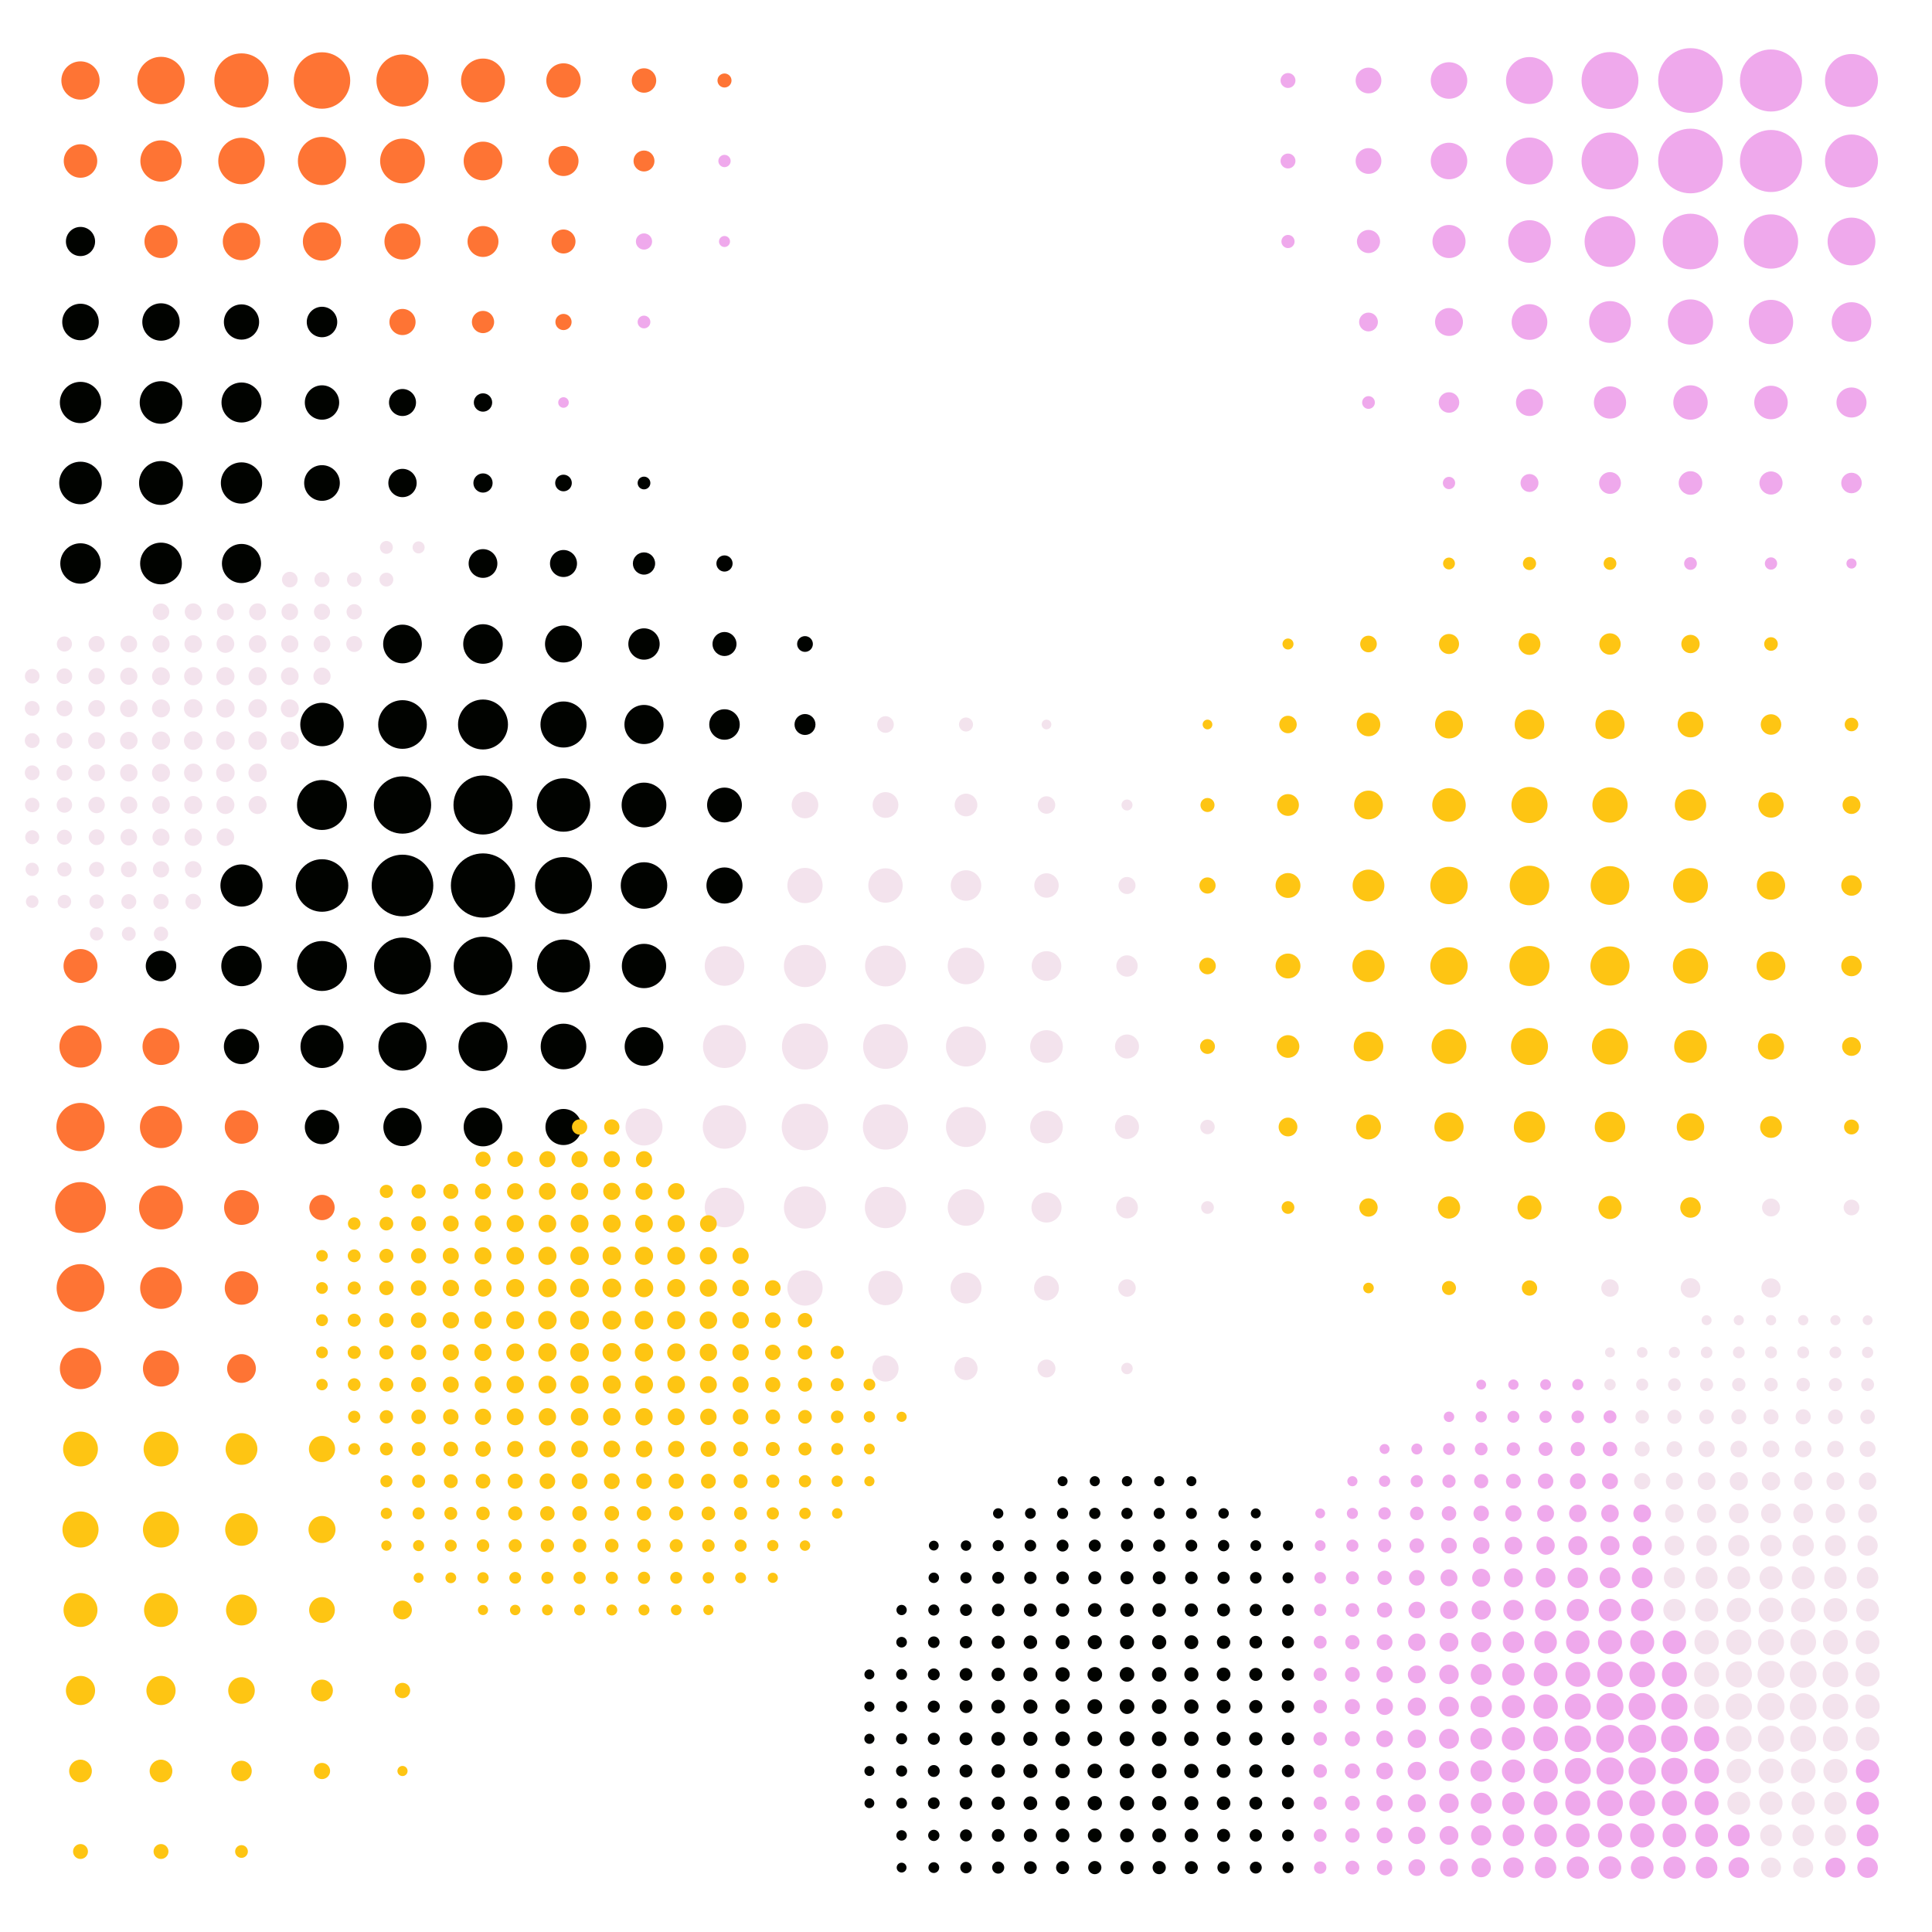 <?xml version="1.0"?>
<!DOCTYPE svg PUBLIC '-//W3C//DTD SVG 1.0//EN'
          'http://www.w3.org/TR/2001/REC-SVG-20010904/DTD/svg10.dtd'>
<svg xmlns:xlink="http://www.w3.org/1999/xlink" style="fill-opacity:1; color-rendering:auto; color-interpolation:auto; text-rendering:auto; stroke:black; stroke-linecap:square; stroke-miterlimit:10; shape-rendering:auto; stroke-opacity:1; fill:black; stroke-dasharray:none; font-weight:normal; stroke-width:1; font-family:'Dialog'; font-style:normal; stroke-linejoin:miter; font-size:12px; stroke-dashoffset:0; image-rendering:auto;" width="600" height="600" xmlns="http://www.w3.org/2000/svg"
><!--Generated by the Batik Graphics2D SVG Generator--><defs id="genericDefs"
  /><g
  ><g style="stroke-linecap:round; fill:rgb(254,116,52); stroke:rgb(254,116,52);"
    ><circle r="5.942" style="stroke:none;" cx="25" cy="25"
    /></g
    ><g style="stroke-linecap:round; fill:rgb(254,116,52); stroke:rgb(254,116,52);"
    ><circle r="7.353" style="stroke:none;" cx="50" cy="25"
      /><circle r="8.428" style="stroke:none;" cx="75" cy="25"
      /><circle r="8.764" style="stroke:none;" cx="100" cy="25"
      /><circle r="8.092" style="stroke:none;" cx="125" cy="25"
      /><circle r="6.816" style="stroke:none;" cx="150" cy="25"
      /><circle r="5.338" style="stroke:none;" cx="175" cy="25"
      /><circle r="3.792" style="stroke:none;" cx="200" cy="25"
      /><circle r="2.18" style="stroke:none;" cx="225" cy="25"
      /><circle r="2.314" style="fill:rgb(239,169,236); stroke:none;" cx="400" cy="25"
      /><circle r="3.994" style="fill:rgb(239,169,236); stroke:none;" cx="425" cy="25"
      /><circle r="5.673" style="fill:rgb(239,169,236); stroke:none;" cx="450" cy="25"
      /><circle r="7.286" style="fill:rgb(239,169,236); stroke:none;" cx="475" cy="25"
      /><circle r="8.831" style="fill:rgb(239,169,236); stroke:none;" cx="500" cy="25"
      /><circle r="10.041" style="fill:rgb(239,169,236); stroke:none;" cx="525" cy="25"
      /><circle r="9.637" style="fill:rgb(239,169,236); stroke:none;" cx="550" cy="25"
      /><circle r="8.227" style="fill:rgb(239,169,236); stroke:none;" cx="575" cy="25"
      /><circle r="5.203" style="stroke:none;" cx="25" cy="50"
      /><circle r="6.412" style="stroke:none;" cx="50" cy="50"
      /><circle r="7.219" style="stroke:none;" cx="75" cy="50"
      /><circle r="7.487" style="stroke:none;" cx="100" cy="50"
      /><circle r="6.95" style="stroke:none;" cx="125" cy="50"
      /><circle r="6.009" style="stroke:none;" cx="150" cy="50"
      /><circle r="4.666" style="stroke:none;" cx="175" cy="50"
      /><circle r="3.255" style="stroke:none;" cx="200" cy="50"
      /><circle r="1.911" style="fill:rgb(239,169,236); stroke:none;" cx="225" cy="50"
      /><circle r="2.314" style="fill:rgb(239,169,236); stroke:none;" cx="400" cy="50"
      /><circle r="3.994" style="fill:rgb(239,169,236); stroke:none;" cx="425" cy="50"
      /><circle r="5.673" style="fill:rgb(239,169,236); stroke:none;" cx="450" cy="50"
      /><circle r="7.286" style="fill:rgb(239,169,236); stroke:none;" cx="475" cy="50"
      /><circle r="8.831" style="fill:rgb(239,169,236); stroke:none;" cx="500" cy="50"
      /><circle r="10.041" style="fill:rgb(239,169,236); stroke:none;" cx="525" cy="50"
      /><circle r="9.637" style="fill:rgb(239,169,236); stroke:none;" cx="550" cy="50"
      /><circle r="8.227" style="fill:rgb(239,169,236); stroke:none;" cx="575" cy="50"
      /><circle r="4.531" style="fill:rgb(1,3,0); stroke:none;" cx="25" cy="75"
      /><circle r="5.136" style="stroke:none;" cx="50" cy="75"
      /><circle r="5.808" style="stroke:none;" cx="75" cy="75"
      /><circle r="5.942" style="stroke:none;" cx="100" cy="75"
      /><circle r="5.606" style="stroke:none;" cx="125" cy="75"
      /><circle r="4.8" style="stroke:none;" cx="150" cy="75"
      /><circle r="3.725" style="stroke:none;" cx="175" cy="75"
      /><circle r="2.516" style="fill:rgb(239,169,236); stroke:none;" cx="200" cy="75"
      /><circle r="1.709" style="fill:rgb(239,169,236); stroke:none;" cx="225" cy="75"
      /><circle r="2.045" style="fill:rgb(239,169,236); stroke:none;" cx="400" cy="75"
      /><circle r="3.591" style="fill:rgb(239,169,236); stroke:none;" cx="425" cy="75"
      /><circle r="5.136" style="fill:rgb(239,169,236); stroke:none;" cx="450" cy="75"
      /><circle r="6.614" style="fill:rgb(239,169,236); stroke:none;" cx="475" cy="75"
      /><circle r="7.891" style="fill:rgb(239,169,236); stroke:none;" cx="500" cy="75"
      /><circle r="8.63" style="fill:rgb(239,169,236); stroke:none;" cx="525" cy="75"
      /><circle r="8.428" style="fill:rgb(239,169,236); stroke:none;" cx="550" cy="75"
      /><circle r="7.42" style="fill:rgb(239,169,236); stroke:none;" cx="575" cy="75"
      /><circle r="5.673" style="fill:rgb(1,3,0); stroke:none;" cx="25" cy="100"
      /><circle r="5.808" style="fill:rgb(1,3,0); stroke:none;" cx="50" cy="100"
      /><circle r="5.472" style="fill:rgb(1,3,0); stroke:none;" cx="75" cy="100"
      /><circle r="4.733" style="fill:rgb(1,3,0); stroke:none;" cx="100" cy="100"
      /><circle r="4.061" style="stroke:none;" cx="125" cy="100"
      /><circle r="3.456" style="stroke:none;" cx="150" cy="100"
      /><circle r="2.516" style="stroke:none;" cx="175" cy="100"
      /><circle r="1.978" style="fill:rgb(239,169,236); stroke:none;" cx="200" cy="100"
      /><circle r="2.919" style="fill:rgb(239,169,236); stroke:none;" cx="425" cy="100"
      /><circle r="4.33" style="fill:rgb(239,169,236); stroke:none;" cx="450" cy="100"
      /><circle r="5.539" style="fill:rgb(239,169,236); stroke:none;" cx="475" cy="100"
      /><circle r="6.48" style="fill:rgb(239,169,236); stroke:none;" cx="500" cy="100"
      /><circle r="7.017" style="fill:rgb(239,169,236); stroke:none;" cx="525" cy="100"
      /><circle r="6.883" style="fill:rgb(239,169,236); stroke:none;" cx="550" cy="100"
      /><circle r="6.144" style="fill:rgb(239,169,236); stroke:none;" cx="575" cy="100"
      /><circle r="6.412" style="fill:rgb(1,3,0); stroke:none;" cx="25" cy="125"
      /><circle r="6.614" style="fill:rgb(1,3,0); stroke:none;" cx="50" cy="125"
      /><circle r="6.211" style="fill:rgb(1,3,0); stroke:none;" cx="75" cy="125"
      /><circle r="5.338" style="fill:rgb(1,3,0); stroke:none;" cx="100" cy="125"
      /><circle r="4.195" style="fill:rgb(1,3,0); stroke:none;" cx="125" cy="125"
      /><circle r="2.852" style="fill:rgb(1,3,0); stroke:none;" cx="150" cy="125"
      /><circle r="1.642" style="fill:rgb(239,169,236); stroke:none;" cx="175" cy="125"
      /><circle r="1.978" style="fill:rgb(239,169,236); stroke:none;" cx="425" cy="125"
      /><circle r="3.188" style="fill:rgb(239,169,236); stroke:none;" cx="450" cy="125"
      /><circle r="4.195" style="fill:rgb(239,169,236); stroke:none;" cx="475" cy="125"
      /><circle r="5.002" style="fill:rgb(239,169,236); stroke:none;" cx="500" cy="125"
      /><circle r="5.338" style="fill:rgb(239,169,236); stroke:none;" cx="525" cy="125"
      /><circle r="5.203" style="fill:rgb(239,169,236); stroke:none;" cx="550" cy="125"
      /><circle r="4.666" style="fill:rgb(239,169,236); stroke:none;" cx="575" cy="125"
      /><circle r="6.614" style="fill:rgb(1,3,0); stroke:none;" cx="25" cy="150"
      /><circle r="6.816" style="fill:rgb(1,3,0); stroke:none;" cx="50" cy="150"
      /><circle r="6.412" style="fill:rgb(1,3,0); stroke:none;" cx="75" cy="150"
      /><circle r="5.539" style="fill:rgb(1,3,0); stroke:none;" cx="100" cy="150"
      /><circle r="4.397" style="fill:rgb(1,3,0); stroke:none;" cx="125" cy="150"
      /><circle r="2.986" style="fill:rgb(1,3,0); stroke:none;" cx="150" cy="150"
      /><circle r="2.583" style="fill:rgb(1,3,0); stroke:none;" cx="175" cy="150"
      /><circle r="1.978" style="fill:rgb(1,3,0); stroke:none;" cx="200" cy="150"
      /><circle r="1.911" style="fill:rgb(239,169,236); stroke:none;" cx="450" cy="150"
      /><circle r="2.784" style="fill:rgb(239,169,236); stroke:none;" cx="475" cy="150"
      /><circle r="3.389" style="fill:rgb(239,169,236); stroke:none;" cx="500" cy="150"
      /><circle r="3.658" style="fill:rgb(239,169,236); stroke:none;" cx="525" cy="150"
      /><circle r="3.591" style="fill:rgb(239,169,236); stroke:none;" cx="550" cy="150"
      /><circle r="3.188" style="fill:rgb(239,169,236); stroke:none;" cx="575" cy="150"
      /><circle r="2" style="fill:rgb(243,227,237); stroke:none;" cx="120" cy="170"
      /><circle r="1.875" style="fill:rgb(243,227,237); stroke:none;" cx="130" cy="170"
      /><circle r="6.278" style="fill:rgb(1,3,0); stroke:none;" cx="25" cy="175"
      /><circle r="6.48" style="fill:rgb(1,3,0); stroke:none;" cx="50" cy="175"
      /><circle r="6.077" style="fill:rgb(1,3,0); stroke:none;" cx="75" cy="175"
      /><circle r="4.464" style="fill:rgb(1,3,0); stroke:none;" cx="150" cy="175"
      /><circle r="4.195" style="fill:rgb(1,3,0); stroke:none;" cx="175" cy="175"
      /><circle r="3.456" style="fill:rgb(1,3,0); stroke:none;" cx="200" cy="175"
      /><circle r="2.516" style="fill:rgb(1,3,0); stroke:none;" cx="225" cy="175"
      /><circle r="1.844" style="fill:rgb(254,197,19); stroke:none;" cx="450" cy="175"
      /><circle r="2.045" style="fill:rgb(254,197,19); stroke:none;" cx="475" cy="175"
      /><circle r="1.978" style="fill:rgb(254,197,19); stroke:none;" cx="500" cy="175"
      /><circle r="1.978" style="fill:rgb(239,169,236); stroke:none;" cx="525" cy="175"
      /><circle r="1.911" style="fill:rgb(239,169,236); stroke:none;" cx="550" cy="175"
      /><circle r="1.575" style="fill:rgb(239,169,236); stroke:none;" cx="575" cy="175"
      /><circle r="2.425" style="fill:rgb(243,227,237); stroke:none;" cx="90" cy="180"
      /><circle r="2.35" style="fill:rgb(243,227,237); stroke:none;" cx="100" cy="180"
      /><circle r="2.25" style="fill:rgb(243,227,237); stroke:none;" cx="110" cy="180"
      /><circle r="2.15" style="fill:rgb(243,227,237); stroke:none;" cx="120" cy="180"
      /><circle r="2.575" style="fill:rgb(243,227,237); stroke:none;" cx="50" cy="190"
      /><circle r="2.625" style="fill:rgb(243,227,237); stroke:none;" cx="60" cy="190"
      /><circle r="2.625" style="fill:rgb(243,227,237); stroke:none;" cx="70" cy="190"
      /><circle r="2.625" style="fill:rgb(243,227,237); stroke:none;" cx="80" cy="190"
      /><circle r="2.575" style="fill:rgb(243,227,237); stroke:none;" cx="90" cy="190"
      /><circle r="2.5" style="fill:rgb(243,227,237); stroke:none;" cx="100" cy="190"
      /><circle r="2.375" style="fill:rgb(243,227,237); stroke:none;" cx="110" cy="190"
      /><circle r="2.35" style="fill:rgb(243,227,237); stroke:none;" cx="20" cy="200"
      /><circle r="2.5" style="fill:rgb(243,227,237); stroke:none;" cx="30" cy="200"
      /><circle r="2.6" style="fill:rgb(243,227,237); stroke:none;" cx="40" cy="200"
      /><circle r="2.675" style="fill:rgb(243,227,237); stroke:none;" cx="50" cy="200"
      /><circle r="2.725" style="fill:rgb(243,227,237); stroke:none;" cx="60" cy="200"
      /><circle r="2.75" style="fill:rgb(243,227,237); stroke:none;" cx="70" cy="200"
      /><circle r="2.725" style="fill:rgb(243,227,237); stroke:none;" cx="80" cy="200"
      /><circle r="2.675" style="fill:rgb(243,227,237); stroke:none;" cx="90" cy="200"
      /><circle r="2.6" style="fill:rgb(243,227,237); stroke:none;" cx="100" cy="200"
      /><circle r="2.475" style="fill:rgb(243,227,237); stroke:none;" cx="110" cy="200"
      /><circle r="6.009" style="fill:rgb(1,3,0); stroke:none;" cx="125" cy="200"
      /><circle r="6.144" style="fill:rgb(1,3,0); stroke:none;" cx="150" cy="200"
      /><circle r="5.741" style="fill:rgb(1,3,0); stroke:none;" cx="175" cy="200"
      /><circle r="4.867" style="fill:rgb(1,3,0); stroke:none;" cx="200" cy="200"
      /><circle r="3.725" style="fill:rgb(1,3,0); stroke:none;" cx="225" cy="200"
      /><circle r="2.448" style="fill:rgb(1,3,0); stroke:none;" cx="250" cy="200"
      /><circle r="1.709" style="fill:rgb(254,197,19); stroke:none;" cx="400" cy="200"
      /><circle r="2.583" style="fill:rgb(254,197,19); stroke:none;" cx="425" cy="200"
      /><circle r="3.12" style="fill:rgb(254,197,19); stroke:none;" cx="450" cy="200"
      /><circle r="3.389" style="fill:rgb(254,197,19); stroke:none;" cx="475" cy="200"
      /><circle r="3.322" style="fill:rgb(254,197,19); stroke:none;" cx="500" cy="200"
      /><circle r="2.852" style="fill:rgb(254,197,19); stroke:none;" cx="525" cy="200"
      /><circle r="2.112" style="fill:rgb(254,197,19); stroke:none;" cx="550" cy="200"
      /><circle r="2.275" style="fill:rgb(243,227,237); stroke:none;" cx="10" cy="210"
      /><circle r="2.425" style="fill:rgb(243,227,237); stroke:none;" cx="20" cy="210"
      /><circle r="2.55" style="fill:rgb(243,227,237); stroke:none;" cx="30" cy="210"
      /><circle r="2.675" style="fill:rgb(243,227,237); stroke:none;" cx="40" cy="210"
      /><circle r="2.775" style="fill:rgb(243,227,237); stroke:none;" cx="50" cy="210"
      /><circle r="2.825" style="fill:rgb(243,227,237); stroke:none;" cx="60" cy="210"
      /><circle r="2.825" style="fill:rgb(243,227,237); stroke:none;" cx="70" cy="210"
      /><circle r="2.825" style="fill:rgb(243,227,237); stroke:none;" cx="80" cy="210"
      /><circle r="2.75" style="fill:rgb(243,227,237); stroke:none;" cx="90" cy="210"
      /><circle r="2.675" style="fill:rgb(243,227,237); stroke:none;" cx="100" cy="210"
      /><circle r="2.3" style="fill:rgb(243,227,237); stroke:none;" cx="10" cy="220"
      /><circle r="2.475" style="fill:rgb(243,227,237); stroke:none;" cx="20" cy="220"
      /><circle r="2.6" style="fill:rgb(243,227,237); stroke:none;" cx="30" cy="220"
      /><circle r="2.725" style="fill:rgb(243,227,237); stroke:none;" cx="40" cy="220"
      /><circle r="2.8" style="fill:rgb(243,227,237); stroke:none;" cx="50" cy="220"
      /><circle r="2.875" style="fill:rgb(243,227,237); stroke:none;" cx="60" cy="220"
      /><circle r="2.875" style="fill:rgb(243,227,237); stroke:none;" cx="70" cy="220"
      /><circle r="2.875" style="fill:rgb(243,227,237); stroke:none;" cx="80" cy="220"
      /><circle r="2.8" style="fill:rgb(243,227,237); stroke:none;" cx="90" cy="220"
      /><circle r="6.748" style="fill:rgb(1,3,0); stroke:none;" cx="100" cy="225"
      /><circle r="7.555" style="fill:rgb(1,3,0); stroke:none;" cx="125" cy="225"
      /><circle r="7.756" style="fill:rgb(1,3,0); stroke:none;" cx="150" cy="225"
      /><circle r="7.152" style="fill:rgb(1,3,0); stroke:none;" cx="175" cy="225"
      /><circle r="6.077" style="fill:rgb(1,3,0); stroke:none;" cx="200" cy="225"
      /><circle r="4.733" style="fill:rgb(1,3,0); stroke:none;" cx="225" cy="225"
      /><circle r="3.255" style="fill:rgb(1,3,0); stroke:none;" cx="250" cy="225"
      /><circle r="2.583" style="fill:rgb(243,227,237); stroke:none;" cx="275" cy="225"
      /><circle r="2.18" style="fill:rgb(243,227,237); stroke:none;" cx="300" cy="225"
      /><circle r="1.508" style="fill:rgb(243,227,237); stroke:none;" cx="325" cy="225"
      /><circle r="1.508" style="fill:rgb(254,197,19); stroke:none;" cx="375" cy="225"
      /><circle r="2.717" style="fill:rgb(254,197,19); stroke:none;" cx="400" cy="225"
      /><circle r="3.658" style="fill:rgb(254,197,19); stroke:none;" cx="425" cy="225"
      /><circle r="4.33" style="fill:rgb(254,197,19); stroke:none;" cx="450" cy="225"
      /><circle r="4.598" style="fill:rgb(254,197,19); stroke:none;" cx="475" cy="225"
      /><circle r="4.531" style="fill:rgb(254,197,19); stroke:none;" cx="500" cy="225"
      /><circle r="3.994" style="fill:rgb(254,197,19); stroke:none;" cx="525" cy="225"
      /><circle r="3.188" style="fill:rgb(254,197,19); stroke:none;" cx="550" cy="225"
      /><circle r="2.112" style="fill:rgb(254,197,19); stroke:none;" cx="575" cy="225"
      /><circle r="2.3" style="fill:rgb(243,227,237); stroke:none;" cx="10" cy="230"
      /><circle r="2.475" style="fill:rgb(243,227,237); stroke:none;" cx="20" cy="230"
      /><circle r="2.625" style="fill:rgb(243,227,237); stroke:none;" cx="30" cy="230"
      /><circle r="2.725" style="fill:rgb(243,227,237); stroke:none;" cx="40" cy="230"
      /><circle r="2.825" style="fill:rgb(243,227,237); stroke:none;" cx="50" cy="230"
      /><circle r="2.875" style="fill:rgb(243,227,237); stroke:none;" cx="60" cy="230"
      /><circle r="2.9" style="fill:rgb(243,227,237); stroke:none;" cx="70" cy="230"
      /><circle r="2.875" style="fill:rgb(243,227,237); stroke:none;" cx="80" cy="230"
      /><circle r="2.825" style="fill:rgb(243,227,237); stroke:none;" cx="90" cy="230"
      /><circle r="2.3" style="fill:rgb(243,227,237); stroke:none;" cx="10" cy="240"
      /><circle r="2.45" style="fill:rgb(243,227,237); stroke:none;" cx="20" cy="240"
      /><circle r="2.6" style="fill:rgb(243,227,237); stroke:none;" cx="30" cy="240"
      /><circle r="2.7" style="fill:rgb(243,227,237); stroke:none;" cx="40" cy="240"
      /><circle r="2.8" style="fill:rgb(243,227,237); stroke:none;" cx="50" cy="240"
      /><circle r="2.85" style="fill:rgb(243,227,237); stroke:none;" cx="60" cy="240"
      /><circle r="2.875" style="fill:rgb(243,227,237); stroke:none;" cx="70" cy="240"
      /><circle r="2.85" style="fill:rgb(243,227,237); stroke:none;" cx="80" cy="240"
      /><circle r="2.25" style="fill:rgb(243,227,237); stroke:none;" cx="10" cy="250"
      /><circle r="2.4" style="fill:rgb(243,227,237); stroke:none;" cx="20" cy="250"
      /><circle r="2.55" style="fill:rgb(243,227,237); stroke:none;" cx="30" cy="250"
      /><circle r="2.65" style="fill:rgb(243,227,237); stroke:none;" cx="40" cy="250"
      /><circle r="2.75" style="fill:rgb(243,227,237); stroke:none;" cx="50" cy="250"
      /><circle r="2.8" style="fill:rgb(243,227,237); stroke:none;" cx="60" cy="250"
      /><circle r="2.8" style="fill:rgb(243,227,237); stroke:none;" cx="70" cy="250"
      /><circle r="2.8" style="fill:rgb(243,227,237); stroke:none;" cx="80" cy="250"
      /><circle r="7.756" style="fill:rgb(1,3,0); stroke:none;" cx="100" cy="250"
      /><circle r="8.898" style="fill:rgb(1,3,0); stroke:none;" cx="125" cy="250"
      /><circle r="9.167" style="fill:rgb(1,3,0); stroke:none;" cx="150" cy="250"
      /><circle r="8.294" style="fill:rgb(1,3,0); stroke:none;" cx="175" cy="250"
      /><circle r="6.95" style="fill:rgb(1,3,0); stroke:none;" cx="200" cy="250"
      /><circle r="5.405" style="fill:rgb(1,3,0); stroke:none;" cx="225" cy="250"
      /><circle r="4.128" style="fill:rgb(243,227,237); stroke:none;" cx="250" cy="250"
      /><circle r="3.994" style="fill:rgb(243,227,237); stroke:none;" cx="275" cy="250"
      /><circle r="3.523" style="fill:rgb(243,227,237); stroke:none;" cx="300" cy="250"
      /><circle r="2.717" style="fill:rgb(243,227,237); stroke:none;" cx="325" cy="250"
      /><circle r="1.709" style="fill:rgb(243,227,237); stroke:none;" cx="350" cy="250"
      /><circle r="2.18" style="fill:rgb(254,197,19); stroke:none;" cx="375" cy="250"
      /><circle r="3.389" style="fill:rgb(254,197,19); stroke:none;" cx="400" cy="250"
      /><circle r="4.464" style="fill:rgb(254,197,19); stroke:none;" cx="425" cy="250"
      /><circle r="5.203" style="fill:rgb(254,197,19); stroke:none;" cx="450" cy="250"
      /><circle r="5.606" style="fill:rgb(254,197,19); stroke:none;" cx="475" cy="250"
      /><circle r="5.472" style="fill:rgb(254,197,19); stroke:none;" cx="500" cy="250"
      /><circle r="4.867" style="fill:rgb(254,197,19); stroke:none;" cx="525" cy="250"
      /><circle r="3.927" style="fill:rgb(254,197,19); stroke:none;" cx="550" cy="250"
      /><circle r="2.784" style="fill:rgb(254,197,19); stroke:none;" cx="575" cy="250"
      /><circle r="2.175" style="fill:rgb(243,227,237); stroke:none;" cx="10" cy="260"
      /><circle r="2.325" style="fill:rgb(243,227,237); stroke:none;" cx="20" cy="260"
      /><circle r="2.45" style="fill:rgb(243,227,237); stroke:none;" cx="30" cy="260"
      /><circle r="2.575" style="fill:rgb(243,227,237); stroke:none;" cx="40" cy="260"
      /><circle r="2.65" style="fill:rgb(243,227,237); stroke:none;" cx="50" cy="260"
      /><circle r="2.7" style="fill:rgb(243,227,237); stroke:none;" cx="60" cy="260"
      /><circle r="2.725" style="fill:rgb(243,227,237); stroke:none;" cx="70" cy="260"
      /><circle r="2.075" style="fill:rgb(243,227,237); stroke:none;" cx="10" cy="270"
      /><circle r="2.225" style="fill:rgb(243,227,237); stroke:none;" cx="20" cy="270"
      /><circle r="2.35" style="fill:rgb(243,227,237); stroke:none;" cx="30" cy="270"
      /><circle r="2.45" style="fill:rgb(243,227,237); stroke:none;" cx="40" cy="270"
      /><circle r="2.525" style="fill:rgb(243,227,237); stroke:none;" cx="50" cy="270"
      /><circle r="2.575" style="fill:rgb(243,227,237); stroke:none;" cx="60" cy="270"
      /><circle r="6.547" style="fill:rgb(1,3,0); stroke:none;" cx="75" cy="275"
      /><circle r="8.159" style="fill:rgb(1,3,0); stroke:none;" cx="100" cy="275"
      /><circle r="9.57" style="fill:rgb(1,3,0); stroke:none;" cx="125" cy="275"
      /><circle r="9.973" style="fill:rgb(1,3,0); stroke:none;" cx="150" cy="275"
      /><circle r="8.831" style="fill:rgb(1,3,0); stroke:none;" cx="175" cy="275"
      /><circle r="7.219" style="fill:rgb(1,3,0); stroke:none;" cx="200" cy="275"
      /><circle r="5.606" style="fill:rgb(1,3,0); stroke:none;" cx="225" cy="275"
      /><circle r="5.472" style="fill:rgb(243,227,237); stroke:none;" cx="250" cy="275"
      /><circle r="5.338" style="fill:rgb(243,227,237); stroke:none;" cx="275" cy="275"
      /><circle r="4.733" style="fill:rgb(243,227,237); stroke:none;" cx="300" cy="275"
      /><circle r="3.792" style="fill:rgb(243,227,237); stroke:none;" cx="325" cy="275"
      /><circle r="2.65" style="fill:rgb(243,227,237); stroke:none;" cx="350" cy="275"
      /><circle r="2.516" style="fill:rgb(254,197,19); stroke:none;" cx="375" cy="275"
      /><circle r="3.859" style="fill:rgb(254,197,19); stroke:none;" cx="400" cy="275"
      /><circle r="4.934" style="fill:rgb(254,197,19); stroke:none;" cx="425" cy="275"
      /><circle r="5.808" style="fill:rgb(254,197,19); stroke:none;" cx="450" cy="275"
      /><circle r="6.144" style="fill:rgb(254,197,19); stroke:none;" cx="475" cy="275"
      /><circle r="6.009" style="fill:rgb(254,197,19); stroke:none;" cx="500" cy="275"
      /><circle r="5.405" style="fill:rgb(254,197,19); stroke:none;" cx="525" cy="275"
      /><circle r="4.397" style="fill:rgb(254,197,19); stroke:none;" cx="550" cy="275"
      /><circle r="3.188" style="fill:rgb(254,197,19); stroke:none;" cx="575" cy="275"
      /><circle r="1.95" style="fill:rgb(243,227,237); stroke:none;" cx="10" cy="280"
      /><circle r="2.1" style="fill:rgb(243,227,237); stroke:none;" cx="20" cy="280"
      /><circle r="2.225" style="fill:rgb(243,227,237); stroke:none;" cx="30" cy="280"
      /><circle r="2.325" style="fill:rgb(243,227,237); stroke:none;" cx="40" cy="280"
      /><circle r="2.375" style="fill:rgb(243,227,237); stroke:none;" cx="50" cy="280"
      /><circle r="2.425" style="fill:rgb(243,227,237); stroke:none;" cx="60" cy="280"
      /><circle r="2.075" style="fill:rgb(243,227,237); stroke:none;" cx="30" cy="290"
      /><circle r="2.15" style="fill:rgb(243,227,237); stroke:none;" cx="40" cy="290"
      /><circle r="2.225" style="fill:rgb(243,227,237); stroke:none;" cx="50" cy="290"
      /><circle r="5.27" style="stroke:none;" cx="25" cy="300"
      /><circle r="4.733" style="fill:rgb(1,3,0); stroke:none;" cx="50" cy="300"
      /><circle r="6.278" style="fill:rgb(1,3,0); stroke:none;" cx="75" cy="300"
      /><circle r="7.756" style="fill:rgb(1,3,0); stroke:none;" cx="100" cy="300"
      /><circle r="8.831" style="fill:rgb(1,3,0); stroke:none;" cx="125" cy="300"
      /><circle r="9.1" style="fill:rgb(1,3,0); stroke:none;" cx="150" cy="300"
      /><circle r="8.227" style="fill:rgb(1,3,0); stroke:none;" cx="175" cy="300"
      /><circle r="6.883" style="fill:rgb(1,3,0); stroke:none;" cx="200" cy="300"
      /><circle r="6.144" style="fill:rgb(243,227,237); stroke:none;" cx="225" cy="300"
      /><circle r="6.547" style="fill:rgb(243,227,237); stroke:none;" cx="250" cy="300"
      /><circle r="6.345" style="fill:rgb(243,227,237); stroke:none;" cx="275" cy="300"
      /><circle r="5.673" style="fill:rgb(243,227,237); stroke:none;" cx="300" cy="300"
      /><circle r="4.598" style="fill:rgb(243,227,237); stroke:none;" cx="325" cy="300"
      /><circle r="3.322" style="fill:rgb(243,227,237); stroke:none;" cx="350" cy="300"
      /><circle r="2.583" style="fill:rgb(254,197,19); stroke:none;" cx="375" cy="300"
      /><circle r="3.859" style="fill:rgb(254,197,19); stroke:none;" cx="400" cy="300"
      /><circle r="5.002" style="fill:rgb(254,197,19); stroke:none;" cx="425" cy="300"
      /><circle r="5.808" style="fill:rgb(254,197,19); stroke:none;" cx="450" cy="300"
      /><circle r="6.211" style="fill:rgb(254,197,19); stroke:none;" cx="475" cy="300"
      /><circle r="6.077" style="fill:rgb(254,197,19); stroke:none;" cx="500" cy="300"
      /><circle r="5.472" style="fill:rgb(254,197,19); stroke:none;" cx="525" cy="300"
      /><circle r="4.464" style="fill:rgb(254,197,19); stroke:none;" cx="550" cy="300"
      /><circle r="3.188" style="fill:rgb(254,197,19); stroke:none;" cx="575" cy="300"
      /><circle r="6.547" style="stroke:none;" cx="25" cy="325"
      /><circle r="5.741" style="stroke:none;" cx="50" cy="325"
      /><circle r="5.472" style="fill:rgb(1,3,0); stroke:none;" cx="75" cy="325"
      /><circle r="6.681" style="fill:rgb(1,3,0); stroke:none;" cx="100" cy="325"
      /><circle r="7.487" style="fill:rgb(1,3,0); stroke:none;" cx="125" cy="325"
      /><circle r="7.622" style="fill:rgb(1,3,0); stroke:none;" cx="150" cy="325"
      /><circle r="7.084" style="fill:rgb(1,3,0); stroke:none;" cx="175" cy="325"
      /><circle r="6.009" style="fill:rgb(1,3,0); stroke:none;" cx="200" cy="325"
      /><circle r="6.681" style="fill:rgb(243,227,237); stroke:none;" cx="225" cy="325"
      /><circle r="7.152" style="fill:rgb(243,227,237); stroke:none;" cx="250" cy="325"
      /><circle r="6.95" style="fill:rgb(243,227,237); stroke:none;" cx="275" cy="325"
      /><circle r="6.211" style="fill:rgb(243,227,237); stroke:none;" cx="300" cy="325"
      /><circle r="5.069" style="fill:rgb(243,227,237); stroke:none;" cx="325" cy="325"
      /><circle r="3.725" style="fill:rgb(243,227,237); stroke:none;" cx="350" cy="325"
      /><circle r="2.314" style="fill:rgb(254,197,19); stroke:none;" cx="375" cy="325"
      /><circle r="3.523" style="fill:rgb(254,197,19); stroke:none;" cx="400" cy="325"
      /><circle r="4.598" style="fill:rgb(254,197,19); stroke:none;" cx="425" cy="325"
      /><circle r="5.405" style="fill:rgb(254,197,19); stroke:none;" cx="450" cy="325"
      /><circle r="5.741" style="fill:rgb(254,197,19); stroke:none;" cx="475" cy="325"
      /><circle r="5.606" style="fill:rgb(254,197,19); stroke:none;" cx="500" cy="325"
      /><circle r="5.069" style="fill:rgb(254,197,19); stroke:none;" cx="525" cy="325"
      /><circle r="4.061" style="fill:rgb(254,197,19); stroke:none;" cx="550" cy="325"
      /><circle r="2.919" style="fill:rgb(254,197,19); stroke:none;" cx="575" cy="325"
      /><circle r="7.487" style="stroke:none;" cx="25" cy="350"
      /><circle r="6.547" style="stroke:none;" cx="50" cy="350"
      /><circle r="5.203" style="stroke:none;" cx="75" cy="350"
      /><circle r="5.338" style="fill:rgb(1,3,0); stroke:none;" cx="100" cy="350"
      /><circle r="5.942" style="fill:rgb(1,3,0); stroke:none;" cx="125" cy="350"
      /><circle r="6.009" style="fill:rgb(1,3,0); stroke:none;" cx="150" cy="350"
      /><circle r="5.606" style="fill:rgb(1,3,0); stroke:none;" cx="175" cy="350"
      /><circle r="2.375" style="fill:rgb(254,197,19); stroke:none;" cx="180" cy="350"
      /><circle r="2.375" style="fill:rgb(254,197,19); stroke:none;" cx="190" cy="350"
      /><circle r="5.741" style="fill:rgb(243,227,237); stroke:none;" cx="200" cy="350"
      /><circle r="6.748" style="fill:rgb(243,227,237); stroke:none;" cx="225" cy="350"
      /><circle r="7.219" style="fill:rgb(243,227,237); stroke:none;" cx="250" cy="350"
      /><circle r="7.017" style="fill:rgb(243,227,237); stroke:none;" cx="275" cy="350"
      /><circle r="6.211" style="fill:rgb(243,227,237); stroke:none;" cx="300" cy="350"
      /><circle r="5.069" style="fill:rgb(243,227,237); stroke:none;" cx="325" cy="350"
      /><circle r="3.725" style="fill:rgb(243,227,237); stroke:none;" cx="350" cy="350"
      /><circle r="2.247" style="fill:rgb(243,227,237); stroke:none;" cx="375" cy="350"
      /><circle r="2.919" style="fill:rgb(254,197,19); stroke:none;" cx="400" cy="350"
      /><circle r="3.859" style="fill:rgb(254,197,19); stroke:none;" cx="425" cy="350"
      /><circle r="4.531" style="fill:rgb(254,197,19); stroke:none;" cx="450" cy="350"
      /><circle r="4.867" style="fill:rgb(254,197,19); stroke:none;" cx="475" cy="350"
      /><circle r="4.733" style="fill:rgb(254,197,19); stroke:none;" cx="500" cy="350"
      /><circle r="4.263" style="fill:rgb(254,197,19); stroke:none;" cx="525" cy="350"
      /><circle r="3.389" style="fill:rgb(254,197,19); stroke:none;" cx="550" cy="350"
      /><circle r="2.314" style="fill:rgb(254,197,19); stroke:none;" cx="575" cy="350"
      /><circle r="2.35" style="fill:rgb(254,197,19); stroke:none;" cx="150" cy="360"
      /><circle r="2.425" style="fill:rgb(254,197,19); stroke:none;" cx="160" cy="360"
      /><circle r="2.5" style="fill:rgb(254,197,19); stroke:none;" cx="170" cy="360"
      /><circle r="2.525" style="fill:rgb(254,197,19); stroke:none;" cx="180" cy="360"
      /><circle r="2.525" style="fill:rgb(254,197,19); stroke:none;" cx="190" cy="360"
      /><circle r="2.5" style="fill:rgb(254,197,19); stroke:none;" cx="200" cy="360"
      /><circle r="2.05" style="fill:rgb(254,197,19); stroke:none;" cx="120" cy="370"
      /><circle r="2.2" style="fill:rgb(254,197,19); stroke:none;" cx="130" cy="370"
      /><circle r="2.35" style="fill:rgb(254,197,19); stroke:none;" cx="140" cy="370"
      /><circle r="2.475" style="fill:rgb(254,197,19); stroke:none;" cx="150" cy="370"
      /><circle r="2.55" style="fill:rgb(254,197,19); stroke:none;" cx="160" cy="370"
      /><circle r="2.625" style="fill:rgb(254,197,19); stroke:none;" cx="170" cy="370"
      /><circle r="2.675" style="fill:rgb(254,197,19); stroke:none;" cx="180" cy="370"
      /><circle r="2.675" style="fill:rgb(254,197,19); stroke:none;" cx="190" cy="370"
      /><circle r="2.65" style="fill:rgb(254,197,19); stroke:none;" cx="200" cy="370"
      /><circle r="2.575" style="fill:rgb(254,197,19); stroke:none;" cx="210" cy="370"
      /><circle r="7.891" style="stroke:none;" cx="25" cy="375"
      /><circle r="6.816" style="stroke:none;" cx="50" cy="375"
      /><circle r="5.405" style="stroke:none;" cx="75" cy="375"
      /><circle r="3.927" style="stroke:none;" cx="100" cy="375"
      /><circle r="6.144" style="fill:rgb(243,227,237); stroke:none;" cx="225" cy="375"
      /><circle r="6.547" style="fill:rgb(243,227,237); stroke:none;" cx="250" cy="375"
      /><circle r="6.412" style="fill:rgb(243,227,237); stroke:none;" cx="275" cy="375"
      /><circle r="5.673" style="fill:rgb(243,227,237); stroke:none;" cx="300" cy="375"
      /><circle r="4.666" style="fill:rgb(243,227,237); stroke:none;" cx="325" cy="375"
      /><circle r="3.389" style="fill:rgb(243,227,237); stroke:none;" cx="350" cy="375"
      /><circle r="1.978" style="fill:rgb(243,227,237); stroke:none;" cx="375" cy="375"
      /><circle r="1.978" style="fill:rgb(254,197,19); stroke:none;" cx="400" cy="375"
      /><circle r="2.852" style="fill:rgb(254,197,19); stroke:none;" cx="425" cy="375"
      /><circle r="3.456" style="fill:rgb(254,197,19); stroke:none;" cx="450" cy="375"
      /><circle r="3.725" style="fill:rgb(254,197,19); stroke:none;" cx="475" cy="375"
      /><circle r="3.591" style="fill:rgb(254,197,19); stroke:none;" cx="500" cy="375"
      /><circle r="3.188" style="fill:rgb(254,197,19); stroke:none;" cx="525" cy="375"
      /><circle r="2.784" style="fill:rgb(243,227,237); stroke:none;" cx="550" cy="375"
      /><circle r="2.448" style="fill:rgb(243,227,237); stroke:none;" cx="575" cy="375"
      /><circle r="1.95" style="fill:rgb(254,197,19); stroke:none;" cx="110" cy="380"
      /><circle r="2.125" style="fill:rgb(254,197,19); stroke:none;" cx="120" cy="380"
      /><circle r="2.3" style="fill:rgb(254,197,19); stroke:none;" cx="130" cy="380"
      /><circle r="2.45" style="fill:rgb(254,197,19); stroke:none;" cx="140" cy="380"
      /><circle r="2.575" style="fill:rgb(254,197,19); stroke:none;" cx="150" cy="380"
      /><circle r="2.675" style="fill:rgb(254,197,19); stroke:none;" cx="160" cy="380"
      /><circle r="2.75" style="fill:rgb(254,197,19); stroke:none;" cx="170" cy="380"
      /><circle r="2.775" style="fill:rgb(254,197,19); stroke:none;" cx="180" cy="380"
      /><circle r="2.775" style="fill:rgb(254,197,19); stroke:none;" cx="190" cy="380"
      /><circle r="2.75" style="fill:rgb(254,197,19); stroke:none;" cx="200" cy="380"
      /><circle r="2.675" style="fill:rgb(254,197,19); stroke:none;" cx="210" cy="380"
      /><circle r="2.6" style="fill:rgb(254,197,19); stroke:none;" cx="220" cy="380"
      /><circle r="1.8" style="fill:rgb(254,197,19); stroke:none;" cx="100" cy="390"
      /><circle r="2" style="fill:rgb(254,197,19); stroke:none;" cx="110" cy="390"
      /><circle r="2.175" style="fill:rgb(254,197,19); stroke:none;" cx="120" cy="390"
      /><circle r="2.35" style="fill:rgb(254,197,19); stroke:none;" cx="130" cy="390"
      /><circle r="2.5" style="fill:rgb(254,197,19); stroke:none;" cx="140" cy="390"
      /><circle r="2.65" style="fill:rgb(254,197,19); stroke:none;" cx="150" cy="390"
      /><circle r="2.75" style="fill:rgb(254,197,19); stroke:none;" cx="160" cy="390"
      /><circle r="2.825" style="fill:rgb(254,197,19); stroke:none;" cx="170" cy="390"
      /><circle r="2.875" style="fill:rgb(254,197,19); stroke:none;" cx="180" cy="390"
      /><circle r="2.875" style="fill:rgb(254,197,19); stroke:none;" cx="190" cy="390"
      /><circle r="2.825" style="fill:rgb(254,197,19); stroke:none;" cx="200" cy="390"
      /><circle r="2.775" style="fill:rgb(254,197,19); stroke:none;" cx="210" cy="390"
      /><circle r="2.675" style="fill:rgb(254,197,19); stroke:none;" cx="220" cy="390"
      /><circle r="2.525" style="fill:rgb(254,197,19); stroke:none;" cx="230" cy="390"
      /><circle r="7.42" style="stroke:none;" cx="25" cy="400"
      /><circle r="6.48" style="stroke:none;" cx="50" cy="400"
      /><circle r="5.203" style="stroke:none;" cx="75" cy="400"
      /><circle r="1.825" style="fill:rgb(254,197,19); stroke:none;" cx="100" cy="400"
      /><circle r="2.025" style="fill:rgb(254,197,19); stroke:none;" cx="110" cy="400"
      /><circle r="2.225" style="fill:rgb(254,197,19); stroke:none;" cx="120" cy="400"
      /><circle r="2.4" style="fill:rgb(254,197,19); stroke:none;" cx="130" cy="400"
      /><circle r="2.55" style="fill:rgb(254,197,19); stroke:none;" cx="140" cy="400"
      /><circle r="2.675" style="fill:rgb(254,197,19); stroke:none;" cx="150" cy="400"
      /><circle r="2.8" style="fill:rgb(254,197,19); stroke:none;" cx="160" cy="400"
      /><circle r="2.875" style="fill:rgb(254,197,19); stroke:none;" cx="170" cy="400"
      /><circle r="2.9" style="fill:rgb(254,197,19); stroke:none;" cx="180" cy="400"
      /><circle r="2.925" style="fill:rgb(254,197,19); stroke:none;" cx="190" cy="400"
      /><circle r="2.875" style="fill:rgb(254,197,19); stroke:none;" cx="200" cy="400"
      /><circle r="2.8" style="fill:rgb(254,197,19); stroke:none;" cx="210" cy="400"
      /><circle r="2.7" style="fill:rgb(254,197,19); stroke:none;" cx="220" cy="400"
      /><circle r="2.575" style="fill:rgb(254,197,19); stroke:none;" cx="230" cy="400"
      /><circle r="2.425" style="fill:rgb(254,197,19); stroke:none;" cx="240" cy="400"
      /><circle r="5.472" style="fill:rgb(243,227,237); stroke:none;" cx="250" cy="400"
      /><circle r="5.338" style="fill:rgb(243,227,237); stroke:none;" cx="275" cy="400"
      /><circle r="4.8" style="fill:rgb(243,227,237); stroke:none;" cx="300" cy="400"
      /><circle r="3.859" style="fill:rgb(243,227,237); stroke:none;" cx="325" cy="400"
      /><circle r="2.717" style="fill:rgb(243,227,237); stroke:none;" cx="350" cy="400"
      /><circle r="1.642" style="fill:rgb(254,197,19); stroke:none;" cx="425" cy="400"
      /><circle r="2.18" style="fill:rgb(254,197,19); stroke:none;" cx="450" cy="400"
      /><circle r="2.381" style="fill:rgb(254,197,19); stroke:none;" cx="475" cy="400"
      /><circle r="2.717" style="fill:rgb(243,227,237); stroke:none;" cx="500" cy="400"
      /><circle r="3.053" style="fill:rgb(243,227,237); stroke:none;" cx="525" cy="400"
      /><circle r="2.986" style="fill:rgb(243,227,237); stroke:none;" cx="550" cy="400"
      /><circle r="1.85" style="fill:rgb(254,197,19); stroke:none;" cx="100" cy="410"
      /><circle r="2.025" style="fill:rgb(254,197,19); stroke:none;" cx="110" cy="410"
      /><circle r="2.225" style="fill:rgb(254,197,19); stroke:none;" cx="120" cy="410"
      /><circle r="2.4" style="fill:rgb(254,197,19); stroke:none;" cx="130" cy="410"
      /><circle r="2.55" style="fill:rgb(254,197,19); stroke:none;" cx="140" cy="410"
      /><circle r="2.7" style="fill:rgb(254,197,19); stroke:none;" cx="150" cy="410"
      /><circle r="2.8" style="fill:rgb(254,197,19); stroke:none;" cx="160" cy="410"
      /><circle r="2.875" style="fill:rgb(254,197,19); stroke:none;" cx="170" cy="410"
      /><circle r="2.925" style="fill:rgb(254,197,19); stroke:none;" cx="180" cy="410"
      /><circle r="2.925" style="fill:rgb(254,197,19); stroke:none;" cx="190" cy="410"
      /><circle r="2.9" style="fill:rgb(254,197,19); stroke:none;" cx="200" cy="410"
      /><circle r="2.825" style="fill:rgb(254,197,19); stroke:none;" cx="210" cy="410"
      /><circle r="2.725" style="fill:rgb(254,197,19); stroke:none;" cx="220" cy="410"
      /><circle r="2.575" style="fill:rgb(254,197,19); stroke:none;" cx="230" cy="410"
      /><circle r="2.425" style="fill:rgb(254,197,19); stroke:none;" cx="240" cy="410"
      /><circle r="2.25" style="fill:rgb(254,197,19); stroke:none;" cx="250" cy="410"
      /><circle r="1.55" style="fill:rgb(243,227,237); stroke:none;" cx="530" cy="410"
      /><circle r="1.575" style="fill:rgb(243,227,237); stroke:none;" cx="540" cy="410"
      /><circle r="1.6" style="fill:rgb(243,227,237); stroke:none;" cx="550" cy="410"
      /><circle r="1.6" style="fill:rgb(243,227,237); stroke:none;" cx="560" cy="410"
      /><circle r="1.575" style="fill:rgb(243,227,237); stroke:none;" cx="570" cy="410"
      /><circle r="1.525" style="fill:rgb(243,227,237); stroke:none;" cx="580" cy="410"
      /><circle r="1.825" style="fill:rgb(254,197,19); stroke:none;" cx="100" cy="420"
      /><circle r="2.025" style="fill:rgb(254,197,19); stroke:none;" cx="110" cy="420"
      /><circle r="2.2" style="fill:rgb(254,197,19); stroke:none;" cx="120" cy="420"
      /><circle r="2.375" style="fill:rgb(254,197,19); stroke:none;" cx="130" cy="420"
      /><circle r="2.525" style="fill:rgb(254,197,19); stroke:none;" cx="140" cy="420"
      /><circle r="2.675" style="fill:rgb(254,197,19); stroke:none;" cx="150" cy="420"
      /><circle r="2.775" style="fill:rgb(254,197,19); stroke:none;" cx="160" cy="420"
      /><circle r="2.85" style="fill:rgb(254,197,19); stroke:none;" cx="170" cy="420"
      /><circle r="2.9" style="fill:rgb(254,197,19); stroke:none;" cx="180" cy="420"
      /><circle r="2.9" style="fill:rgb(254,197,19); stroke:none;" cx="190" cy="420"
      /><circle r="2.85" style="fill:rgb(254,197,19); stroke:none;" cx="200" cy="420"
      /><circle r="2.8" style="fill:rgb(254,197,19); stroke:none;" cx="210" cy="420"
      /><circle r="2.7" style="fill:rgb(254,197,19); stroke:none;" cx="220" cy="420"
      /><circle r="2.55" style="fill:rgb(254,197,19); stroke:none;" cx="230" cy="420"
      /><circle r="2.4" style="fill:rgb(254,197,19); stroke:none;" cx="240" cy="420"
      /><circle r="2.25" style="fill:rgb(254,197,19); stroke:none;" cx="250" cy="420"
      /><circle r="2.05" style="fill:rgb(254,197,19); stroke:none;" cx="260" cy="420"
      /><circle r="1.55" style="fill:rgb(243,227,237); stroke:none;" cx="500" cy="420"
      /><circle r="1.65" style="fill:rgb(243,227,237); stroke:none;" cx="510" cy="420"
      /><circle r="1.725" style="fill:rgb(243,227,237); stroke:none;" cx="520" cy="420"
      /><circle r="1.8" style="fill:rgb(243,227,237); stroke:none;" cx="530" cy="420"
      /><circle r="1.825" style="fill:rgb(243,227,237); stroke:none;" cx="540" cy="420"
      /><circle r="1.85" style="fill:rgb(243,227,237); stroke:none;" cx="550" cy="420"
      /><circle r="1.85" style="fill:rgb(243,227,237); stroke:none;" cx="560" cy="420"
      /><circle r="1.825" style="fill:rgb(243,227,237); stroke:none;" cx="570" cy="420"
      /><circle r="1.75" style="fill:rgb(243,227,237); stroke:none;" cx="580" cy="420"
      /><circle r="6.412" style="stroke:none;" cx="25" cy="425"
      /><circle r="5.606" style="stroke:none;" cx="50" cy="425"
      /><circle r="4.464" style="stroke:none;" cx="75" cy="425"
      /><circle r="4.061" style="fill:rgb(243,227,237); stroke:none;" cx="275" cy="425"
      /><circle r="3.591" style="fill:rgb(243,227,237); stroke:none;" cx="300" cy="425"
      /><circle r="2.784" style="fill:rgb(243,227,237); stroke:none;" cx="325" cy="425"
      /><circle r="1.777" style="fill:rgb(243,227,237); stroke:none;" cx="350" cy="425"
      /><circle r="1.775" style="fill:rgb(254,197,19); stroke:none;" cx="100" cy="430"
      /><circle r="1.975" style="fill:rgb(254,197,19); stroke:none;" cx="110" cy="430"
      /><circle r="2.15" style="fill:rgb(254,197,19); stroke:none;" cx="120" cy="430"
      /><circle r="2.325" style="fill:rgb(254,197,19); stroke:none;" cx="130" cy="430"
      /><circle r="2.475" style="fill:rgb(254,197,19); stroke:none;" cx="140" cy="430"
      /><circle r="2.6" style="fill:rgb(254,197,19); stroke:none;" cx="150" cy="430"
      /><circle r="2.7" style="fill:rgb(254,197,19); stroke:none;" cx="160" cy="430"
      /><circle r="2.775" style="fill:rgb(254,197,19); stroke:none;" cx="170" cy="430"
      /><circle r="2.825" style="fill:rgb(254,197,19); stroke:none;" cx="180" cy="430"
      /><circle r="2.825" style="fill:rgb(254,197,19); stroke:none;" cx="190" cy="430"
      /><circle r="2.8" style="fill:rgb(254,197,19); stroke:none;" cx="200" cy="430"
      /><circle r="2.725" style="fill:rgb(254,197,19); stroke:none;" cx="210" cy="430"
      /><circle r="2.625" style="fill:rgb(254,197,19); stroke:none;" cx="220" cy="430"
      /><circle r="2.5" style="fill:rgb(254,197,19); stroke:none;" cx="230" cy="430"
      /><circle r="2.35" style="fill:rgb(254,197,19); stroke:none;" cx="240" cy="430"
      /><circle r="2.2" style="fill:rgb(254,197,19); stroke:none;" cx="250" cy="430"
      /><circle r="2.025" style="fill:rgb(254,197,19); stroke:none;" cx="260" cy="430"
      /><circle r="1.825" style="fill:rgb(254,197,19); stroke:none;" cx="270" cy="430"
      /><circle r="1.525" style="fill:rgb(239,169,236); stroke:none;" cx="460" cy="430"
      /><circle r="1.6" style="fill:rgb(239,169,236); stroke:none;" cx="470" cy="430"
      /><circle r="1.675" style="fill:rgb(239,169,236); stroke:none;" cx="480" cy="430"
      /><circle r="1.725" style="fill:rgb(239,169,236); stroke:none;" cx="490" cy="430"
      /><circle r="1.775" style="fill:rgb(243,227,237); stroke:none;" cx="500" cy="430"
      /><circle r="1.875" style="fill:rgb(243,227,237); stroke:none;" cx="510" cy="430"
      /><circle r="1.975" style="fill:rgb(243,227,237); stroke:none;" cx="520" cy="430"
      /><circle r="2.025" style="fill:rgb(243,227,237); stroke:none;" cx="530" cy="430"
      /><circle r="2.075" style="fill:rgb(243,227,237); stroke:none;" cx="540" cy="430"
      /><circle r="2.1" style="fill:rgb(243,227,237); stroke:none;" cx="550" cy="430"
      /><circle r="2.1" style="fill:rgb(243,227,237); stroke:none;" cx="560" cy="430"
      /><circle r="2.05" style="fill:rgb(243,227,237); stroke:none;" cx="570" cy="430"
      /><circle r="2" style="fill:rgb(243,227,237); stroke:none;" cx="580" cy="430"
      /><circle r="1.9" style="fill:rgb(254,197,19); stroke:none;" cx="110" cy="440"
      /><circle r="2.075" style="fill:rgb(254,197,19); stroke:none;" cx="120" cy="440"
      /><circle r="2.25" style="fill:rgb(254,197,19); stroke:none;" cx="130" cy="440"
      /><circle r="2.4" style="fill:rgb(254,197,19); stroke:none;" cx="140" cy="440"
      /><circle r="2.525" style="fill:rgb(254,197,19); stroke:none;" cx="150" cy="440"
      /><circle r="2.625" style="fill:rgb(254,197,19); stroke:none;" cx="160" cy="440"
      /><circle r="2.7" style="fill:rgb(254,197,19); stroke:none;" cx="170" cy="440"
      /><circle r="2.725" style="fill:rgb(254,197,19); stroke:none;" cx="180" cy="440"
      /><circle r="2.725" style="fill:rgb(254,197,19); stroke:none;" cx="190" cy="440"
      /><circle r="2.7" style="fill:rgb(254,197,19); stroke:none;" cx="200" cy="440"
      /><circle r="2.625" style="fill:rgb(254,197,19); stroke:none;" cx="210" cy="440"
      /><circle r="2.55" style="fill:rgb(254,197,19); stroke:none;" cx="220" cy="440"
      /><circle r="2.425" style="fill:rgb(254,197,19); stroke:none;" cx="230" cy="440"
      /><circle r="2.275" style="fill:rgb(254,197,19); stroke:none;" cx="240" cy="440"
      /><circle r="2.125" style="fill:rgb(254,197,19); stroke:none;" cx="250" cy="440"
      /><circle r="1.95" style="fill:rgb(254,197,19); stroke:none;" cx="260" cy="440"
      /><circle r="1.75" style="fill:rgb(254,197,19); stroke:none;" cx="270" cy="440"
      /><circle r="1.575" style="fill:rgb(254,197,19); stroke:none;" cx="280" cy="440"
      /><circle r="1.625" style="fill:rgb(239,169,236); stroke:none;" cx="450" cy="440"
      /><circle r="1.75" style="fill:rgb(239,169,236); stroke:none;" cx="460" cy="440"
      /><circle r="1.85" style="fill:rgb(239,169,236); stroke:none;" cx="470" cy="440"
      /><circle r="1.9" style="fill:rgb(239,169,236); stroke:none;" cx="480" cy="440"
      /><circle r="1.95" style="fill:rgb(239,169,236); stroke:none;" cx="490" cy="440"
      /><circle r="2" style="fill:rgb(239,169,236); stroke:none;" cx="500" cy="440"
      /><circle r="2.1" style="fill:rgb(243,227,237); stroke:none;" cx="510" cy="440"
      /><circle r="2.2" style="fill:rgb(243,227,237); stroke:none;" cx="520" cy="440"
      /><circle r="2.275" style="fill:rgb(243,227,237); stroke:none;" cx="530" cy="440"
      /><circle r="2.325" style="fill:rgb(243,227,237); stroke:none;" cx="540" cy="440"
      /><circle r="2.35" style="fill:rgb(243,227,237); stroke:none;" cx="550" cy="440"
      /><circle r="2.35" style="fill:rgb(243,227,237); stroke:none;" cx="560" cy="440"
      /><circle r="2.3" style="fill:rgb(243,227,237); stroke:none;" cx="570" cy="440"
      /><circle r="2.25" style="fill:rgb(243,227,237); stroke:none;" cx="580" cy="440"
      /><circle r="5.405" style="fill:rgb(254,197,19); stroke:none;" cx="25" cy="450"
      /><circle r="5.405" style="fill:rgb(254,197,19); stroke:none;" cx="50" cy="450"
      /><circle r="4.934" style="fill:rgb(254,197,19); stroke:none;" cx="75" cy="450"
      /><circle r="4.061" style="fill:rgb(254,197,19); stroke:none;" cx="100" cy="450"
      /><circle r="1.825" style="fill:rgb(254,197,19); stroke:none;" cx="110" cy="450"
      /><circle r="2" style="fill:rgb(254,197,19); stroke:none;" cx="120" cy="450"
      /><circle r="2.15" style="fill:rgb(254,197,19); stroke:none;" cx="130" cy="450"
      /><circle r="2.275" style="fill:rgb(254,197,19); stroke:none;" cx="140" cy="450"
      /><circle r="2.4" style="fill:rgb(254,197,19); stroke:none;" cx="150" cy="450"
      /><circle r="2.5" style="fill:rgb(254,197,19); stroke:none;" cx="160" cy="450"
      /><circle r="2.575" style="fill:rgb(254,197,19); stroke:none;" cx="170" cy="450"
      /><circle r="2.6" style="fill:rgb(254,197,19); stroke:none;" cx="180" cy="450"
      /><circle r="2.6" style="fill:rgb(254,197,19); stroke:none;" cx="190" cy="450"
      /><circle r="2.575" style="fill:rgb(254,197,19); stroke:none;" cx="200" cy="450"
      /><circle r="2.525" style="fill:rgb(254,197,19); stroke:none;" cx="210" cy="450"
      /><circle r="2.425" style="fill:rgb(254,197,19); stroke:none;" cx="220" cy="450"
      /><circle r="2.3" style="fill:rgb(254,197,19); stroke:none;" cx="230" cy="450"
      /><circle r="2.175" style="fill:rgb(254,197,19); stroke:none;" cx="240" cy="450"
      /><circle r="2.025" style="fill:rgb(254,197,19); stroke:none;" cx="250" cy="450"
      /><circle r="1.85" style="fill:rgb(254,197,19); stroke:none;" cx="260" cy="450"
      /><circle r="1.675" style="fill:rgb(254,197,19); stroke:none;" cx="270" cy="450"
      /><circle r="1.55" style="fill:rgb(239,169,236); stroke:none;" cx="430" cy="450"
      /><circle r="1.7" style="fill:rgb(239,169,236); stroke:none;" cx="440" cy="450"
      /><circle r="1.85" style="fill:rgb(239,169,236); stroke:none;" cx="450" cy="450"
      /><circle r="1.975" style="fill:rgb(239,169,236); stroke:none;" cx="460" cy="450"
      /><circle r="2.075" style="fill:rgb(239,169,236); stroke:none;" cx="470" cy="450"
      /><circle r="2.15" style="fill:rgb(239,169,236); stroke:none;" cx="480" cy="450"
      /><circle r="2.2" style="fill:rgb(239,169,236); stroke:none;" cx="490" cy="450"
      /><circle r="2.25" style="fill:rgb(239,169,236); stroke:none;" cx="500" cy="450"
      /><circle r="2.325" style="fill:rgb(243,227,237); stroke:none;" cx="510" cy="450"
      /><circle r="2.425" style="fill:rgb(243,227,237); stroke:none;" cx="520" cy="450"
      /><circle r="2.525" style="fill:rgb(243,227,237); stroke:none;" cx="530" cy="450"
      /><circle r="2.575" style="fill:rgb(243,227,237); stroke:none;" cx="540" cy="450"
      /><circle r="2.6" style="fill:rgb(243,227,237); stroke:none;" cx="550" cy="450"
      /><circle r="2.575" style="fill:rgb(243,227,237); stroke:none;" cx="560" cy="450"
      /><circle r="2.55" style="fill:rgb(243,227,237); stroke:none;" cx="570" cy="450"
      /><circle r="2.475" style="fill:rgb(243,227,237); stroke:none;" cx="580" cy="450"
      /><circle r="1.875" style="fill:rgb(254,197,19); stroke:none;" cx="120" cy="460"
      /><circle r="2.025" style="fill:rgb(254,197,19); stroke:none;" cx="130" cy="460"
      /><circle r="2.15" style="fill:rgb(254,197,19); stroke:none;" cx="140" cy="460"
      /><circle r="2.275" style="fill:rgb(254,197,19); stroke:none;" cx="150" cy="460"
      /><circle r="2.35" style="fill:rgb(254,197,19); stroke:none;" cx="160" cy="460"
      /><circle r="2.425" style="fill:rgb(254,197,19); stroke:none;" cx="170" cy="460"
      /><circle r="2.45" style="fill:rgb(254,197,19); stroke:none;" cx="180" cy="460"
      /><circle r="2.45" style="fill:rgb(254,197,19); stroke:none;" cx="190" cy="460"
      /><circle r="2.425" style="fill:rgb(254,197,19); stroke:none;" cx="200" cy="460"
      /><circle r="2.375" style="fill:rgb(254,197,19); stroke:none;" cx="210" cy="460"
      /><circle r="2.3" style="fill:rgb(254,197,19); stroke:none;" cx="220" cy="460"
      /><circle r="2.175" style="fill:rgb(254,197,19); stroke:none;" cx="230" cy="460"
      /><circle r="2.05" style="fill:rgb(254,197,19); stroke:none;" cx="240" cy="460"
      /><circle r="1.9" style="fill:rgb(254,197,19); stroke:none;" cx="250" cy="460"
      /><circle r="1.75" style="fill:rgb(254,197,19); stroke:none;" cx="260" cy="460"
      /><circle r="1.575" style="fill:rgb(254,197,19); stroke:none;" cx="270" cy="460"
      /><circle r="1.55" style="fill:rgb(1,3,0); stroke:none;" cx="330" cy="460"
      /><circle r="1.575" style="fill:rgb(1,3,0); stroke:none;" cx="340" cy="460"
      /><circle r="1.6" style="fill:rgb(1,3,0); stroke:none;" cx="350" cy="460"
      /><circle r="1.575" style="fill:rgb(1,3,0); stroke:none;" cx="360" cy="460"
      /><circle r="1.55" style="fill:rgb(1,3,0); stroke:none;" cx="370" cy="460"
      /><circle r="1.575" style="fill:rgb(239,169,236); stroke:none;" cx="420" cy="460"
      /><circle r="1.75" style="fill:rgb(239,169,236); stroke:none;" cx="430" cy="460"
      /><circle r="1.9" style="fill:rgb(239,169,236); stroke:none;" cx="440" cy="460"
      /><circle r="2.05" style="fill:rgb(239,169,236); stroke:none;" cx="450" cy="460"
      /><circle r="2.2" style="fill:rgb(239,169,236); stroke:none;" cx="460" cy="460"
      /><circle r="2.3" style="fill:rgb(239,169,236); stroke:none;" cx="470" cy="460"
      /><circle r="2.4" style="fill:rgb(239,169,236); stroke:none;" cx="480" cy="460"
      /><circle r="2.45" style="fill:rgb(239,169,236); stroke:none;" cx="490" cy="460"
      /><circle r="2.475" style="fill:rgb(239,169,236); stroke:none;" cx="500" cy="460"
      /><circle r="2.525" style="fill:rgb(243,227,237); stroke:none;" cx="510" cy="460"
      /><circle r="2.65" style="fill:rgb(243,227,237); stroke:none;" cx="520" cy="460"
      /><circle r="2.75" style="fill:rgb(243,227,237); stroke:none;" cx="530" cy="460"
      /><circle r="2.825" style="fill:rgb(243,227,237); stroke:none;" cx="540" cy="460"
      /><circle r="2.85" style="fill:rgb(243,227,237); stroke:none;" cx="550" cy="460"
      /><circle r="2.825" style="fill:rgb(243,227,237); stroke:none;" cx="560" cy="460"
      /><circle r="2.775" style="fill:rgb(243,227,237); stroke:none;" cx="570" cy="460"
      /><circle r="2.7" style="fill:rgb(243,227,237); stroke:none;" cx="580" cy="460"
      /><circle r="1.75" style="fill:rgb(254,197,19); stroke:none;" cx="120" cy="470"
      /><circle r="1.875" style="fill:rgb(254,197,19); stroke:none;" cx="130" cy="470"
      /><circle r="2" style="fill:rgb(254,197,19); stroke:none;" cx="140" cy="470"
      /><circle r="2.1" style="fill:rgb(254,197,19); stroke:none;" cx="150" cy="470"
      /><circle r="2.2" style="fill:rgb(254,197,19); stroke:none;" cx="160" cy="470"
      /><circle r="2.25" style="fill:rgb(254,197,19); stroke:none;" cx="170" cy="470"
      /><circle r="2.275" style="fill:rgb(254,197,19); stroke:none;" cx="180" cy="470"
      /><circle r="2.275" style="fill:rgb(254,197,19); stroke:none;" cx="190" cy="470"
      /><circle r="2.25" style="fill:rgb(254,197,19); stroke:none;" cx="200" cy="470"
      /><circle r="2.2" style="fill:rgb(254,197,19); stroke:none;" cx="210" cy="470"
      /><circle r="2.125" style="fill:rgb(254,197,19); stroke:none;" cx="220" cy="470"
      /><circle r="2.025" style="fill:rgb(254,197,19); stroke:none;" cx="230" cy="470"
      /><circle r="1.9" style="fill:rgb(254,197,19); stroke:none;" cx="240" cy="470"
      /><circle r="1.775" style="fill:rgb(254,197,19); stroke:none;" cx="250" cy="470"
      /><circle r="1.625" style="fill:rgb(254,197,19); stroke:none;" cx="260" cy="470"
      /><circle r="1.6" style="fill:rgb(1,3,0); stroke:none;" cx="310" cy="470"
      /><circle r="1.675" style="fill:rgb(1,3,0); stroke:none;" cx="320" cy="470"
      /><circle r="1.725" style="fill:rgb(1,3,0); stroke:none;" cx="330" cy="470"
      /><circle r="1.75" style="fill:rgb(1,3,0); stroke:none;" cx="340" cy="470"
      /><circle r="1.75" style="fill:rgb(1,3,0); stroke:none;" cx="350" cy="470"
      /><circle r="1.725" style="fill:rgb(1,3,0); stroke:none;" cx="360" cy="470"
      /><circle r="1.7" style="fill:rgb(1,3,0); stroke:none;" cx="370" cy="470"
      /><circle r="1.625" style="fill:rgb(1,3,0); stroke:none;" cx="380" cy="470"
      /><circle r="1.55" style="fill:rgb(1,3,0); stroke:none;" cx="390" cy="470"
      /><circle r="1.525" style="fill:rgb(239,169,236); stroke:none;" cx="410" cy="470"
      /><circle r="1.725" style="fill:rgb(239,169,236); stroke:none;" cx="420" cy="470"
      /><circle r="1.925" style="fill:rgb(239,169,236); stroke:none;" cx="430" cy="470"
      /><circle r="2.1" style="fill:rgb(239,169,236); stroke:none;" cx="440" cy="470"
      /><circle r="2.25" style="fill:rgb(239,169,236); stroke:none;" cx="450" cy="470"
      /><circle r="2.4" style="fill:rgb(239,169,236); stroke:none;" cx="460" cy="470"
      /><circle r="2.525" style="fill:rgb(239,169,236); stroke:none;" cx="470" cy="470"
      /><circle r="2.625" style="fill:rgb(239,169,236); stroke:none;" cx="480" cy="470"
      /><circle r="2.7" style="fill:rgb(239,169,236); stroke:none;" cx="490" cy="470"
      /><circle r="2.725" style="fill:rgb(239,169,236); stroke:none;" cx="500" cy="470"
      /><circle r="2.75" style="fill:rgb(239,169,236); stroke:none;" cx="510" cy="470"
      /><circle r="2.875" style="fill:rgb(243,227,237); stroke:none;" cx="520" cy="470"
      /><circle r="2.975" style="fill:rgb(243,227,237); stroke:none;" cx="530" cy="470"
      /><circle r="3.05" style="fill:rgb(243,227,237); stroke:none;" cx="540" cy="470"
      /><circle r="3.075" style="fill:rgb(243,227,237); stroke:none;" cx="550" cy="470"
      /><circle r="3.075" style="fill:rgb(243,227,237); stroke:none;" cx="560" cy="470"
      /><circle r="3.025" style="fill:rgb(243,227,237); stroke:none;" cx="570" cy="470"
      /><circle r="2.925" style="fill:rgb(243,227,237); stroke:none;" cx="580" cy="470"
      /><circle r="5.606" style="fill:rgb(254,197,19); stroke:none;" cx="25" cy="475"
      /><circle r="5.606" style="fill:rgb(254,197,19); stroke:none;" cx="50" cy="475"
      /><circle r="5.069" style="fill:rgb(254,197,19); stroke:none;" cx="75" cy="475"
      /><circle r="4.195" style="fill:rgb(254,197,19); stroke:none;" cx="100" cy="475"
      /><circle r="1.6" style="fill:rgb(254,197,19); stroke:none;" cx="120" cy="480"
      /><circle r="1.725" style="fill:rgb(254,197,19); stroke:none;" cx="130" cy="480"
      /><circle r="1.85" style="fill:rgb(254,197,19); stroke:none;" cx="140" cy="480"
      /><circle r="1.95" style="fill:rgb(254,197,19); stroke:none;" cx="150" cy="480"
      /><circle r="2.025" style="fill:rgb(254,197,19); stroke:none;" cx="160" cy="480"
      /><circle r="2.075" style="fill:rgb(254,197,19); stroke:none;" cx="170" cy="480"
      /><circle r="2.1" style="fill:rgb(254,197,19); stroke:none;" cx="180" cy="480"
      /><circle r="2.1" style="fill:rgb(254,197,19); stroke:none;" cx="190" cy="480"
      /><circle r="2.075" style="fill:rgb(254,197,19); stroke:none;" cx="200" cy="480"
      /><circle r="2.025" style="fill:rgb(254,197,19); stroke:none;" cx="210" cy="480"
      /><circle r="1.95" style="fill:rgb(254,197,19); stroke:none;" cx="220" cy="480"
      /><circle r="1.875" style="fill:rgb(254,197,19); stroke:none;" cx="230" cy="480"
      /><circle r="1.75" style="fill:rgb(254,197,19); stroke:none;" cx="240" cy="480"
      /><circle r="1.625" style="fill:rgb(254,197,19); stroke:none;" cx="250" cy="480"
      /><circle r="1.525" style="fill:rgb(1,3,0); stroke:none;" cx="290" cy="480"
      /><circle r="1.625" style="fill:rgb(1,3,0); stroke:none;" cx="300" cy="480"
      /><circle r="1.725" style="fill:rgb(1,3,0); stroke:none;" cx="310" cy="480"
      /><circle r="1.8" style="fill:rgb(1,3,0); stroke:none;" cx="320" cy="480"
      /><circle r="1.85" style="fill:rgb(1,3,0); stroke:none;" cx="330" cy="480"
      /><circle r="1.875" style="fill:rgb(1,3,0); stroke:none;" cx="340" cy="480"
      /><circle r="1.9" style="fill:rgb(1,3,0); stroke:none;" cx="350" cy="480"
      /><circle r="1.875" style="fill:rgb(1,3,0); stroke:none;" cx="360" cy="480"
      /><circle r="1.825" style="fill:rgb(1,3,0); stroke:none;" cx="370" cy="480"
      /><circle r="1.775" style="fill:rgb(1,3,0); stroke:none;" cx="380" cy="480"
      /><circle r="1.675" style="fill:rgb(1,3,0); stroke:none;" cx="390" cy="480"
      /><circle r="1.575" style="fill:rgb(1,3,0); stroke:none;" cx="400" cy="480"
      /><circle r="1.675" style="fill:rgb(239,169,236); stroke:none;" cx="410" cy="480"
      /><circle r="1.875" style="fill:rgb(239,169,236); stroke:none;" cx="420" cy="480"
      /><circle r="2.075" style="fill:rgb(239,169,236); stroke:none;" cx="430" cy="480"
      /><circle r="2.275" style="fill:rgb(239,169,236); stroke:none;" cx="440" cy="480"
      /><circle r="2.45" style="fill:rgb(239,169,236); stroke:none;" cx="450" cy="480"
      /><circle r="2.6" style="fill:rgb(239,169,236); stroke:none;" cx="460" cy="480"
      /><circle r="2.75" style="fill:rgb(239,169,236); stroke:none;" cx="470" cy="480"
      /><circle r="2.85" style="fill:rgb(239,169,236); stroke:none;" cx="480" cy="480"
      /><circle r="2.95" style="fill:rgb(239,169,236); stroke:none;" cx="490" cy="480"
      /><circle r="2.975" style="fill:rgb(239,169,236); stroke:none;" cx="500" cy="480"
      /><circle r="3" style="fill:rgb(239,169,236); stroke:none;" cx="510" cy="480"
      /><circle r="3.075" style="fill:rgb(243,227,237); stroke:none;" cx="520" cy="480"
      /><circle r="3.2" style="fill:rgb(243,227,237); stroke:none;" cx="530" cy="480"
      /><circle r="3.3" style="fill:rgb(243,227,237); stroke:none;" cx="540" cy="480"
      /><circle r="3.325" style="fill:rgb(243,227,237); stroke:none;" cx="550" cy="480"
      /><circle r="3.325" style="fill:rgb(243,227,237); stroke:none;" cx="560" cy="480"
      /><circle r="3.25" style="fill:rgb(243,227,237); stroke:none;" cx="570" cy="480"
      /><circle r="3.15" style="fill:rgb(243,227,237); stroke:none;" cx="580" cy="480"
      /><circle r="1.55" style="fill:rgb(254,197,19); stroke:none;" cx="130" cy="490"
      /><circle r="1.675" style="fill:rgb(254,197,19); stroke:none;" cx="140" cy="490"
      /><circle r="1.75" style="fill:rgb(254,197,19); stroke:none;" cx="150" cy="490"
      /><circle r="1.825" style="fill:rgb(254,197,19); stroke:none;" cx="160" cy="490"
      /><circle r="1.875" style="fill:rgb(254,197,19); stroke:none;" cx="170" cy="490"
      /><circle r="1.9" style="fill:rgb(254,197,19); stroke:none;" cx="180" cy="490"
      /><circle r="1.9" style="fill:rgb(254,197,19); stroke:none;" cx="190" cy="490"
      /><circle r="1.9" style="fill:rgb(254,197,19); stroke:none;" cx="200" cy="490"
      /><circle r="1.85" style="fill:rgb(254,197,19); stroke:none;" cx="210" cy="490"
      /><circle r="1.775" style="fill:rgb(254,197,19); stroke:none;" cx="220" cy="490"
      /><circle r="1.7" style="fill:rgb(254,197,19); stroke:none;" cx="230" cy="490"
      /><circle r="1.575" style="fill:rgb(254,197,19); stroke:none;" cx="240" cy="490"
      /><circle r="1.625" style="fill:rgb(1,3,0); stroke:none;" cx="290" cy="490"
      /><circle r="1.75" style="fill:rgb(1,3,0); stroke:none;" cx="300" cy="490"
      /><circle r="1.85" style="fill:rgb(1,3,0); stroke:none;" cx="310" cy="490"
      /><circle r="1.925" style="fill:rgb(1,3,0); stroke:none;" cx="320" cy="490"
      /><circle r="1.975" style="fill:rgb(1,3,0); stroke:none;" cx="330" cy="490"
      /><circle r="2.025" style="fill:rgb(1,3,0); stroke:none;" cx="340" cy="490"
      /><circle r="2.025" style="fill:rgb(1,3,0); stroke:none;" cx="350" cy="490"
      /><circle r="2" style="fill:rgb(1,3,0); stroke:none;" cx="360" cy="490"
      /><circle r="1.95" style="fill:rgb(1,3,0); stroke:none;" cx="370" cy="490"
      /><circle r="1.9" style="fill:rgb(1,3,0); stroke:none;" cx="380" cy="490"
      /><circle r="1.8" style="fill:rgb(1,3,0); stroke:none;" cx="390" cy="490"
      /><circle r="1.7" style="fill:rgb(1,3,0); stroke:none;" cx="400" cy="490"
      /><circle r="1.8" style="fill:rgb(239,169,236); stroke:none;" cx="410" cy="490"
      /><circle r="2.025" style="fill:rgb(239,169,236); stroke:none;" cx="420" cy="490"
      /><circle r="2.225" style="fill:rgb(239,169,236); stroke:none;" cx="430" cy="490"
      /><circle r="2.425" style="fill:rgb(239,169,236); stroke:none;" cx="440" cy="490"
      /><circle r="2.625" style="fill:rgb(239,169,236); stroke:none;" cx="450" cy="490"
      /><circle r="2.8" style="fill:rgb(239,169,236); stroke:none;" cx="460" cy="490"
      /><circle r="2.95" style="fill:rgb(239,169,236); stroke:none;" cx="470" cy="490"
      /><circle r="3.075" style="fill:rgb(239,169,236); stroke:none;" cx="480" cy="490"
      /><circle r="3.175" style="fill:rgb(239,169,236); stroke:none;" cx="490" cy="490"
      /><circle r="3.225" style="fill:rgb(239,169,236); stroke:none;" cx="500" cy="490"
      /><circle r="3.225" style="fill:rgb(239,169,236); stroke:none;" cx="510" cy="490"
      /><circle r="3.275" style="fill:rgb(243,227,237); stroke:none;" cx="520" cy="490"
      /><circle r="3.425" style="fill:rgb(243,227,237); stroke:none;" cx="530" cy="490"
      /><circle r="3.525" style="fill:rgb(243,227,237); stroke:none;" cx="540" cy="490"
      /><circle r="3.575" style="fill:rgb(243,227,237); stroke:none;" cx="550" cy="490"
      /><circle r="3.55" style="fill:rgb(243,227,237); stroke:none;" cx="560" cy="490"
      /><circle r="3.475" style="fill:rgb(243,227,237); stroke:none;" cx="570" cy="490"
      /><circle r="3.35" style="fill:rgb(243,227,237); stroke:none;" cx="580" cy="490"
      /><circle r="5.27" style="fill:rgb(254,197,19); stroke:none;" cx="25" cy="500"
      /><circle r="5.27" style="fill:rgb(254,197,19); stroke:none;" cx="50" cy="500"
      /><circle r="4.8" style="fill:rgb(254,197,19); stroke:none;" cx="75" cy="500"
      /><circle r="3.994" style="fill:rgb(254,197,19); stroke:none;" cx="100" cy="500"
      /><circle r="2.919" style="fill:rgb(254,197,19); stroke:none;" cx="125" cy="500"
      /><circle r="1.575" style="fill:rgb(254,197,19); stroke:none;" cx="150" cy="500"
      /><circle r="1.625" style="fill:rgb(254,197,19); stroke:none;" cx="160" cy="500"
      /><circle r="1.675" style="fill:rgb(254,197,19); stroke:none;" cx="170" cy="500"
      /><circle r="1.7" style="fill:rgb(254,197,19); stroke:none;" cx="180" cy="500"
      /><circle r="1.7" style="fill:rgb(254,197,19); stroke:none;" cx="190" cy="500"
      /><circle r="1.7" style="fill:rgb(254,197,19); stroke:none;" cx="200" cy="500"
      /><circle r="1.65" style="fill:rgb(254,197,19); stroke:none;" cx="210" cy="500"
      /><circle r="1.575" style="fill:rgb(254,197,19); stroke:none;" cx="220" cy="500"
      /><circle r="1.6" style="fill:rgb(1,3,0); stroke:none;" cx="280" cy="500"
      /><circle r="1.725" style="fill:rgb(1,3,0); stroke:none;" cx="290" cy="500"
      /><circle r="1.85" style="fill:rgb(1,3,0); stroke:none;" cx="300" cy="500"
      /><circle r="1.95" style="fill:rgb(1,3,0); stroke:none;" cx="310" cy="500"
      /><circle r="2.025" style="fill:rgb(1,3,0); stroke:none;" cx="320" cy="500"
      /><circle r="2.075" style="fill:rgb(1,3,0); stroke:none;" cx="330" cy="500"
      /><circle r="2.125" style="fill:rgb(1,3,0); stroke:none;" cx="340" cy="500"
      /><circle r="2.125" style="fill:rgb(1,3,0); stroke:none;" cx="350" cy="500"
      /><circle r="2.1" style="fill:rgb(1,3,0); stroke:none;" cx="360" cy="500"
      /><circle r="2.05" style="fill:rgb(1,3,0); stroke:none;" cx="370" cy="500"
      /><circle r="2" style="fill:rgb(1,3,0); stroke:none;" cx="380" cy="500"
      /><circle r="1.9" style="fill:rgb(1,3,0); stroke:none;" cx="390" cy="500"
      /><circle r="1.8" style="fill:rgb(1,3,0); stroke:none;" cx="400" cy="500"
      /><circle r="1.9" style="fill:rgb(239,169,236); stroke:none;" cx="410" cy="500"
      /><circle r="2.125" style="fill:rgb(239,169,236); stroke:none;" cx="420" cy="500"
      /><circle r="2.35" style="fill:rgb(239,169,236); stroke:none;" cx="430" cy="500"
      /><circle r="2.575" style="fill:rgb(239,169,236); stroke:none;" cx="440" cy="500"
      /><circle r="2.775" style="fill:rgb(239,169,236); stroke:none;" cx="450" cy="500"
      /><circle r="2.975" style="fill:rgb(239,169,236); stroke:none;" cx="460" cy="500"
      /><circle r="3.15" style="fill:rgb(239,169,236); stroke:none;" cx="470" cy="500"
      /><circle r="3.3" style="fill:rgb(239,169,236); stroke:none;" cx="480" cy="500"
      /><circle r="3.425" style="fill:rgb(239,169,236); stroke:none;" cx="490" cy="500"
      /><circle r="3.475" style="fill:rgb(239,169,236); stroke:none;" cx="500" cy="500"
      /><circle r="3.475" style="fill:rgb(239,169,236); stroke:none;" cx="510" cy="500"
      /><circle r="3.45" style="fill:rgb(243,227,237); stroke:none;" cx="520" cy="500"
      /><circle r="3.6" style="fill:rgb(243,227,237); stroke:none;" cx="530" cy="500"
      /><circle r="3.75" style="fill:rgb(243,227,237); stroke:none;" cx="540" cy="500"
      /><circle r="3.8" style="fill:rgb(243,227,237); stroke:none;" cx="550" cy="500"
      /><circle r="3.775" style="fill:rgb(243,227,237); stroke:none;" cx="560" cy="500"
      /><circle r="3.675" style="fill:rgb(243,227,237); stroke:none;" cx="570" cy="500"
      /><circle r="3.525" style="fill:rgb(243,227,237); stroke:none;" cx="580" cy="500"
      /><circle r="1.65" style="fill:rgb(1,3,0); stroke:none;" cx="280" cy="510"
      /><circle r="1.8" style="fill:rgb(1,3,0); stroke:none;" cx="290" cy="510"
      /><circle r="1.925" style="fill:rgb(1,3,0); stroke:none;" cx="300" cy="510"
      /><circle r="2.025" style="fill:rgb(1,3,0); stroke:none;" cx="310" cy="510"
      /><circle r="2.1" style="fill:rgb(1,3,0); stroke:none;" cx="320" cy="510"
      /><circle r="2.175" style="fill:rgb(1,3,0); stroke:none;" cx="330" cy="510"
      /><circle r="2.2" style="fill:rgb(1,3,0); stroke:none;" cx="340" cy="510"
      /><circle r="2.2" style="fill:rgb(1,3,0); stroke:none;" cx="350" cy="510"
      /><circle r="2.2" style="fill:rgb(1,3,0); stroke:none;" cx="360" cy="510"
      /><circle r="2.15" style="fill:rgb(1,3,0); stroke:none;" cx="370" cy="510"
      /><circle r="2.075" style="fill:rgb(1,3,0); stroke:none;" cx="380" cy="510"
      /><circle r="1.975" style="fill:rgb(1,3,0); stroke:none;" cx="390" cy="510"
      /><circle r="1.875" style="fill:rgb(1,3,0); stroke:none;" cx="400" cy="510"
      /><circle r="2" style="fill:rgb(239,169,236); stroke:none;" cx="410" cy="510"
      /><circle r="2.225" style="fill:rgb(239,169,236); stroke:none;" cx="420" cy="510"
      /><circle r="2.45" style="fill:rgb(239,169,236); stroke:none;" cx="430" cy="510"
      /><circle r="2.7" style="fill:rgb(239,169,236); stroke:none;" cx="440" cy="510"
      /><circle r="2.925" style="fill:rgb(239,169,236); stroke:none;" cx="450" cy="510"
      /><circle r="3.125" style="fill:rgb(239,169,236); stroke:none;" cx="460" cy="510"
      /><circle r="3.325" style="fill:rgb(239,169,236); stroke:none;" cx="470" cy="510"
      /><circle r="3.5" style="fill:rgb(239,169,236); stroke:none;" cx="480" cy="510"
      /><circle r="3.65" style="fill:rgb(239,169,236); stroke:none;" cx="490" cy="510"
      /><circle r="3.725" style="fill:rgb(239,169,236); stroke:none;" cx="500" cy="510"
      /><circle r="3.725" style="fill:rgb(239,169,236); stroke:none;" cx="510" cy="510"
      /><circle r="3.65" style="fill:rgb(239,169,236); stroke:none;" cx="520" cy="510"
      /><circle r="3.775" style="fill:rgb(243,227,237); stroke:none;" cx="530" cy="510"
      /><circle r="3.925" style="fill:rgb(243,227,237); stroke:none;" cx="540" cy="510"
      /><circle r="4.025" style="fill:rgb(243,227,237); stroke:none;" cx="550" cy="510"
      /><circle r="4" style="fill:rgb(243,227,237); stroke:none;" cx="560" cy="510"
      /><circle r="3.85" style="fill:rgb(243,227,237); stroke:none;" cx="570" cy="510"
      /><circle r="3.675" style="fill:rgb(243,227,237); stroke:none;" cx="580" cy="510"
      /><circle r="1.55" style="fill:rgb(1,3,0); stroke:none;" cx="270" cy="520"
      /><circle r="1.7" style="fill:rgb(1,3,0); stroke:none;" cx="280" cy="520"
      /><circle r="1.85" style="fill:rgb(1,3,0); stroke:none;" cx="290" cy="520"
      /><circle r="1.975" style="fill:rgb(1,3,0); stroke:none;" cx="300" cy="520"
      /><circle r="2.075" style="fill:rgb(1,3,0); stroke:none;" cx="310" cy="520"
      /><circle r="2.175" style="fill:rgb(1,3,0); stroke:none;" cx="320" cy="520"
      /><circle r="2.225" style="fill:rgb(1,3,0); stroke:none;" cx="330" cy="520"
      /><circle r="2.275" style="fill:rgb(1,3,0); stroke:none;" cx="340" cy="520"
      /><circle r="2.275" style="fill:rgb(1,3,0); stroke:none;" cx="350" cy="520"
      /><circle r="2.25" style="fill:rgb(1,3,0); stroke:none;" cx="360" cy="520"
      /><circle r="2.2" style="fill:rgb(1,3,0); stroke:none;" cx="370" cy="520"
      /><circle r="2.125" style="fill:rgb(1,3,0); stroke:none;" cx="380" cy="520"
      /><circle r="2.025" style="fill:rgb(1,3,0); stroke:none;" cx="390" cy="520"
      /><circle r="1.925" style="fill:rgb(1,3,0); stroke:none;" cx="400" cy="520"
      /><circle r="2.05" style="fill:rgb(239,169,236); stroke:none;" cx="410" cy="520"
      /><circle r="2.3" style="fill:rgb(239,169,236); stroke:none;" cx="420" cy="520"
      /><circle r="2.55" style="fill:rgb(239,169,236); stroke:none;" cx="430" cy="520"
      /><circle r="2.775" style="fill:rgb(239,169,236); stroke:none;" cx="440" cy="520"
      /><circle r="3.025" style="fill:rgb(239,169,236); stroke:none;" cx="450" cy="520"
      /><circle r="3.25" style="fill:rgb(239,169,236); stroke:none;" cx="460" cy="520"
      /><circle r="3.475" style="fill:rgb(239,169,236); stroke:none;" cx="470" cy="520"
      /><circle r="3.675" style="fill:rgb(239,169,236); stroke:none;" cx="480" cy="520"
      /><circle r="3.85" style="fill:rgb(239,169,236); stroke:none;" cx="490" cy="520"
      /><circle r="3.95" style="fill:rgb(239,169,236); stroke:none;" cx="500" cy="520"
      /><circle r="3.975" style="fill:rgb(239,169,236); stroke:none;" cx="510" cy="520"
      /><circle r="3.875" style="fill:rgb(239,169,236); stroke:none;" cx="520" cy="520"
      /><circle r="3.875" style="fill:rgb(243,227,237); stroke:none;" cx="530" cy="520"
      /><circle r="4.075" style="fill:rgb(243,227,237); stroke:none;" cx="540" cy="520"
      /><circle r="4.175" style="fill:rgb(243,227,237); stroke:none;" cx="550" cy="520"
      /><circle r="4.15" style="fill:rgb(243,227,237); stroke:none;" cx="560" cy="520"
      /><circle r="3.975" style="fill:rgb(243,227,237); stroke:none;" cx="570" cy="520"
      /><circle r="3.75" style="fill:rgb(243,227,237); stroke:none;" cx="580" cy="520"
      /><circle r="4.531" style="fill:rgb(254,197,19); stroke:none;" cx="25" cy="525"
      /><circle r="4.531" style="fill:rgb(254,197,19); stroke:none;" cx="50" cy="525"
      /><circle r="4.128" style="fill:rgb(254,197,19); stroke:none;" cx="75" cy="525"
      /><circle r="3.389" style="fill:rgb(254,197,19); stroke:none;" cx="100" cy="525"
      /><circle r="2.381" style="fill:rgb(254,197,19); stroke:none;" cx="125" cy="525"
      /><circle r="1.575" style="fill:rgb(1,3,0); stroke:none;" cx="270" cy="530"
      /><circle r="1.725" style="fill:rgb(1,3,0); stroke:none;" cx="280" cy="530"
      /><circle r="1.875" style="fill:rgb(1,3,0); stroke:none;" cx="290" cy="530"
      /><circle r="2" style="fill:rgb(1,3,0); stroke:none;" cx="300" cy="530"
      /><circle r="2.125" style="fill:rgb(1,3,0); stroke:none;" cx="310" cy="530"
      /><circle r="2.2" style="fill:rgb(1,3,0); stroke:none;" cx="320" cy="530"
      /><circle r="2.25" style="fill:rgb(1,3,0); stroke:none;" cx="330" cy="530"
      /><circle r="2.3" style="fill:rgb(1,3,0); stroke:none;" cx="340" cy="530"
      /><circle r="2.3" style="fill:rgb(1,3,0); stroke:none;" cx="350" cy="530"
      /><circle r="2.275" style="fill:rgb(1,3,0); stroke:none;" cx="360" cy="530"
      /><circle r="2.225" style="fill:rgb(1,3,0); stroke:none;" cx="370" cy="530"
      /><circle r="2.15" style="fill:rgb(1,3,0); stroke:none;" cx="380" cy="530"
      /><circle r="2.05" style="fill:rgb(1,3,0); stroke:none;" cx="390" cy="530"
      /><circle r="1.95" style="fill:rgb(1,3,0); stroke:none;" cx="400" cy="530"
      /><circle r="2.1" style="fill:rgb(239,169,236); stroke:none;" cx="410" cy="530"
      /><circle r="2.35" style="fill:rgb(239,169,236); stroke:none;" cx="420" cy="530"
      /><circle r="2.6" style="fill:rgb(239,169,236); stroke:none;" cx="430" cy="530"
      /><circle r="2.825" style="fill:rgb(239,169,236); stroke:none;" cx="440" cy="530"
      /><circle r="3.075" style="fill:rgb(239,169,236); stroke:none;" cx="450" cy="530"
      /><circle r="3.325" style="fill:rgb(239,169,236); stroke:none;" cx="460" cy="530"
      /><circle r="3.575" style="fill:rgb(239,169,236); stroke:none;" cx="470" cy="530"
      /><circle r="3.8" style="fill:rgb(239,169,236); stroke:none;" cx="480" cy="530"
      /><circle r="4.025" style="fill:rgb(239,169,236); stroke:none;" cx="490" cy="530"
      /><circle r="4.175" style="fill:rgb(239,169,236); stroke:none;" cx="500" cy="530"
      /><circle r="4.2" style="fill:rgb(239,169,236); stroke:none;" cx="510" cy="530"
      /><circle r="4.05" style="fill:rgb(239,169,236); stroke:none;" cx="520" cy="530"
      /><circle r="3.875" style="fill:rgb(243,227,237); stroke:none;" cx="530" cy="530"
      /><circle r="4.075" style="fill:rgb(243,227,237); stroke:none;" cx="540" cy="530"
      /><circle r="4.2" style="fill:rgb(243,227,237); stroke:none;" cx="550" cy="530"
      /><circle r="4.15" style="fill:rgb(243,227,237); stroke:none;" cx="560" cy="530"
      /><circle r="3.975" style="fill:rgb(243,227,237); stroke:none;" cx="570" cy="530"
      /><circle r="3.75" style="fill:rgb(243,227,237); stroke:none;" cx="580" cy="530"
      /><circle r="1.575" style="fill:rgb(1,3,0); stroke:none;" cx="270" cy="540"
      /><circle r="1.725" style="fill:rgb(1,3,0); stroke:none;" cx="280" cy="540"
      /><circle r="1.875" style="fill:rgb(1,3,0); stroke:none;" cx="290" cy="540"
      /><circle r="2" style="fill:rgb(1,3,0); stroke:none;" cx="300" cy="540"
      /><circle r="2.125" style="fill:rgb(1,3,0); stroke:none;" cx="310" cy="540"
      /><circle r="2.2" style="fill:rgb(1,3,0); stroke:none;" cx="320" cy="540"
      /><circle r="2.275" style="fill:rgb(1,3,0); stroke:none;" cx="330" cy="540"
      /><circle r="2.3" style="fill:rgb(1,3,0); stroke:none;" cx="340" cy="540"
      /><circle r="2.3" style="fill:rgb(1,3,0); stroke:none;" cx="350" cy="540"
      /><circle r="2.275" style="fill:rgb(1,3,0); stroke:none;" cx="360" cy="540"
      /><circle r="2.25" style="fill:rgb(1,3,0); stroke:none;" cx="370" cy="540"
      /><circle r="2.175" style="fill:rgb(1,3,0); stroke:none;" cx="380" cy="540"
      /><circle r="2.075" style="fill:rgb(1,3,0); stroke:none;" cx="390" cy="540"
      /><circle r="1.95" style="fill:rgb(1,3,0); stroke:none;" cx="400" cy="540"
      /><circle r="2.1" style="fill:rgb(239,169,236); stroke:none;" cx="410" cy="540"
      /><circle r="2.35" style="fill:rgb(239,169,236); stroke:none;" cx="420" cy="540"
      /><circle r="2.6" style="fill:rgb(239,169,236); stroke:none;" cx="430" cy="540"
      /><circle r="2.85" style="fill:rgb(239,169,236); stroke:none;" cx="440" cy="540"
      /><circle r="3.1" style="fill:rgb(239,169,236); stroke:none;" cx="450" cy="540"
      /><circle r="3.35" style="fill:rgb(239,169,236); stroke:none;" cx="460" cy="540"
      /><circle r="3.6" style="fill:rgb(239,169,236); stroke:none;" cx="470" cy="540"
      /><circle r="3.85" style="fill:rgb(239,169,236); stroke:none;" cx="480" cy="540"
      /><circle r="4.1" style="fill:rgb(239,169,236); stroke:none;" cx="490" cy="540"
      /><circle r="4.3" style="fill:rgb(239,169,236); stroke:none;" cx="500" cy="540"
      /><circle r="4.35" style="fill:rgb(239,169,236); stroke:none;" cx="510" cy="540"
      /><circle r="4.125" style="fill:rgb(239,169,236); stroke:none;" cx="520" cy="540"
      /><circle r="3.9" style="fill:rgb(239,169,236); stroke:none;" cx="530" cy="540"
      /><circle r="3.975" style="fill:rgb(243,227,237); stroke:none;" cx="540" cy="540"
      /><circle r="4.05" style="fill:rgb(243,227,237); stroke:none;" cx="550" cy="540"
      /><circle r="4.025" style="fill:rgb(243,227,237); stroke:none;" cx="560" cy="540"
      /><circle r="3.875" style="fill:rgb(243,227,237); stroke:none;" cx="570" cy="540"
      /><circle r="3.675" style="fill:rgb(243,227,237); stroke:none;" cx="580" cy="540"
      /><circle r="3.523" style="fill:rgb(254,197,19); stroke:none;" cx="25" cy="550"
      /><circle r="3.523" style="fill:rgb(254,197,19); stroke:none;" cx="50" cy="550"
      /><circle r="3.188" style="fill:rgb(254,197,19); stroke:none;" cx="75" cy="550"
      /><circle r="2.516" style="fill:rgb(254,197,19); stroke:none;" cx="100" cy="550"
      /><circle r="1.575" style="fill:rgb(254,197,19); stroke:none;" cx="125" cy="550"
      /><circle r="1.55" style="fill:rgb(1,3,0); stroke:none;" cx="270" cy="550"
      /><circle r="1.725" style="fill:rgb(1,3,0); stroke:none;" cx="280" cy="550"
      /><circle r="1.85" style="fill:rgb(1,3,0); stroke:none;" cx="290" cy="550"
      /><circle r="2" style="fill:rgb(1,3,0); stroke:none;" cx="300" cy="550"
      /><circle r="2.1" style="fill:rgb(1,3,0); stroke:none;" cx="310" cy="550"
      /><circle r="2.175" style="fill:rgb(1,3,0); stroke:none;" cx="320" cy="550"
      /><circle r="2.25" style="fill:rgb(1,3,0); stroke:none;" cx="330" cy="550"
      /><circle r="2.275" style="fill:rgb(1,3,0); stroke:none;" cx="340" cy="550"
      /><circle r="2.275" style="fill:rgb(1,3,0); stroke:none;" cx="350" cy="550"
      /><circle r="2.275" style="fill:rgb(1,3,0); stroke:none;" cx="360" cy="550"
      /><circle r="2.225" style="fill:rgb(1,3,0); stroke:none;" cx="370" cy="550"
      /><circle r="2.15" style="fill:rgb(1,3,0); stroke:none;" cx="380" cy="550"
      /><circle r="2.05" style="fill:rgb(1,3,0); stroke:none;" cx="390" cy="550"
      /><circle r="1.925" style="fill:rgb(1,3,0); stroke:none;" cx="400" cy="550"
      /><circle r="2.1" style="fill:rgb(239,169,236); stroke:none;" cx="410" cy="550"
      /><circle r="2.35" style="fill:rgb(239,169,236); stroke:none;" cx="420" cy="550"
      /><circle r="2.6" style="fill:rgb(239,169,236); stroke:none;" cx="430" cy="550"
      /><circle r="2.85" style="fill:rgb(239,169,236); stroke:none;" cx="440" cy="550"
      /><circle r="3.1" style="fill:rgb(239,169,236); stroke:none;" cx="450" cy="550"
      /><circle r="3.325" style="fill:rgb(239,169,236); stroke:none;" cx="460" cy="550"
      /><circle r="3.575" style="fill:rgb(239,169,236); stroke:none;" cx="470" cy="550"
      /><circle r="3.8" style="fill:rgb(239,169,236); stroke:none;" cx="480" cy="550"
      /><circle r="4.025" style="fill:rgb(239,169,236); stroke:none;" cx="490" cy="550"
      /><circle r="4.2" style="fill:rgb(239,169,236); stroke:none;" cx="500" cy="550"
      /><circle r="4.225" style="fill:rgb(239,169,236); stroke:none;" cx="510" cy="550"
      /><circle r="4.075" style="fill:rgb(239,169,236); stroke:none;" cx="520" cy="550"
      /><circle r="3.85" style="fill:rgb(239,169,236); stroke:none;" cx="530" cy="550"
      /><circle r="3.775" style="fill:rgb(243,227,237); stroke:none;" cx="540" cy="550"
      /><circle r="3.85" style="fill:rgb(243,227,237); stroke:none;" cx="550" cy="550"
      /><circle r="3.825" style="fill:rgb(243,227,237); stroke:none;" cx="560" cy="550"
      /><circle r="3.725" style="fill:rgb(243,227,237); stroke:none;" cx="570" cy="550"
      /><circle r="3.625" style="fill:rgb(239,169,236); stroke:none;" cx="580" cy="550"
      /><circle r="1.525" style="fill:rgb(1,3,0); stroke:none;" cx="270" cy="560"
      /><circle r="1.675" style="fill:rgb(1,3,0); stroke:none;" cx="280" cy="560"
      /><circle r="1.825" style="fill:rgb(1,3,0); stroke:none;" cx="290" cy="560"
      /><circle r="1.95" style="fill:rgb(1,3,0); stroke:none;" cx="300" cy="560"
      /><circle r="2.05" style="fill:rgb(1,3,0); stroke:none;" cx="310" cy="560"
      /><circle r="2.125" style="fill:rgb(1,3,0); stroke:none;" cx="320" cy="560"
      /><circle r="2.2" style="fill:rgb(1,3,0); stroke:none;" cx="330" cy="560"
      /><circle r="2.225" style="fill:rgb(1,3,0); stroke:none;" cx="340" cy="560"
      /><circle r="2.225" style="fill:rgb(1,3,0); stroke:none;" cx="350" cy="560"
      /><circle r="2.225" style="fill:rgb(1,3,0); stroke:none;" cx="360" cy="560"
      /><circle r="2.175" style="fill:rgb(1,3,0); stroke:none;" cx="370" cy="560"
      /><circle r="2.1" style="fill:rgb(1,3,0); stroke:none;" cx="380" cy="560"
      /><circle r="2" style="fill:rgb(1,3,0); stroke:none;" cx="390" cy="560"
      /><circle r="1.875" style="fill:rgb(1,3,0); stroke:none;" cx="400" cy="560"
      /><circle r="2.05" style="fill:rgb(239,169,236); stroke:none;" cx="410" cy="560"
      /><circle r="2.3" style="fill:rgb(239,169,236); stroke:none;" cx="420" cy="560"
      /><circle r="2.55" style="fill:rgb(239,169,236); stroke:none;" cx="430" cy="560"
      /><circle r="2.8" style="fill:rgb(239,169,236); stroke:none;" cx="440" cy="560"
      /><circle r="3.025" style="fill:rgb(239,169,236); stroke:none;" cx="450" cy="560"
      /><circle r="3.25" style="fill:rgb(239,169,236); stroke:none;" cx="460" cy="560"
      /><circle r="3.475" style="fill:rgb(239,169,236); stroke:none;" cx="470" cy="560"
      /><circle r="3.7" style="fill:rgb(239,169,236); stroke:none;" cx="480" cy="560"
      /><circle r="3.875" style="fill:rgb(239,169,236); stroke:none;" cx="490" cy="560"
      /><circle r="4" style="fill:rgb(239,169,236); stroke:none;" cx="500" cy="560"
      /><circle r="4" style="fill:rgb(239,169,236); stroke:none;" cx="510" cy="560"
      /><circle r="3.9" style="fill:rgb(239,169,236); stroke:none;" cx="520" cy="560"
      /><circle r="3.725" style="fill:rgb(239,169,236); stroke:none;" cx="530" cy="560"
      /><circle r="3.55" style="fill:rgb(243,227,237); stroke:none;" cx="540" cy="560"
      /><circle r="3.6" style="fill:rgb(243,227,237); stroke:none;" cx="550" cy="560"
      /><circle r="3.6" style="fill:rgb(243,227,237); stroke:none;" cx="560" cy="560"
      /><circle r="3.5" style="fill:rgb(243,227,237); stroke:none;" cx="570" cy="560"
      /><circle r="3.525" style="fill:rgb(239,169,236); stroke:none;" cx="580" cy="560"
      /><circle r="1.625" style="fill:rgb(1,3,0); stroke:none;" cx="280" cy="570"
      /><circle r="1.75" style="fill:rgb(1,3,0); stroke:none;" cx="290" cy="570"
      /><circle r="1.875" style="fill:rgb(1,3,0); stroke:none;" cx="300" cy="570"
      /><circle r="1.975" style="fill:rgb(1,3,0); stroke:none;" cx="310" cy="570"
      /><circle r="2.05" style="fill:rgb(1,3,0); stroke:none;" cx="320" cy="570"
      /><circle r="2.125" style="fill:rgb(1,3,0); stroke:none;" cx="330" cy="570"
      /><circle r="2.15" style="fill:rgb(1,3,0); stroke:none;" cx="340" cy="570"
      /><circle r="2.15" style="fill:rgb(1,3,0); stroke:none;" cx="350" cy="570"
      /><circle r="2.15" style="fill:rgb(1,3,0); stroke:none;" cx="360" cy="570"
      /><circle r="2.1" style="fill:rgb(1,3,0); stroke:none;" cx="370" cy="570"
      /><circle r="2.025" style="fill:rgb(1,3,0); stroke:none;" cx="380" cy="570"
      /><circle r="1.925" style="fill:rgb(1,3,0); stroke:none;" cx="390" cy="570"
      /><circle r="1.825" style="fill:rgb(1,3,0); stroke:none;" cx="400" cy="570"
      /><circle r="2" style="fill:rgb(239,169,236); stroke:none;" cx="410" cy="570"
      /><circle r="2.25" style="fill:rgb(239,169,236); stroke:none;" cx="420" cy="570"
      /><circle r="2.475" style="fill:rgb(239,169,236); stroke:none;" cx="430" cy="570"
      /><circle r="2.7" style="fill:rgb(239,169,236); stroke:none;" cx="440" cy="570"
      /><circle r="2.925" style="fill:rgb(239,169,236); stroke:none;" cx="450" cy="570"
      /><circle r="3.15" style="fill:rgb(239,169,236); stroke:none;" cx="460" cy="570"
      /><circle r="3.35" style="fill:rgb(239,169,236); stroke:none;" cx="470" cy="570"
      /><circle r="3.525" style="fill:rgb(239,169,236); stroke:none;" cx="480" cy="570"
      /><circle r="3.675" style="fill:rgb(239,169,236); stroke:none;" cx="490" cy="570"
      /><circle r="3.75" style="fill:rgb(239,169,236); stroke:none;" cx="500" cy="570"
      /><circle r="3.75" style="fill:rgb(239,169,236); stroke:none;" cx="510" cy="570"
      /><circle r="3.675" style="fill:rgb(239,169,236); stroke:none;" cx="520" cy="570"
      /><circle r="3.55" style="fill:rgb(239,169,236); stroke:none;" cx="530" cy="570"
      /><circle r="3.375" style="fill:rgb(239,169,236); stroke:none;" cx="540" cy="570"
      /><circle r="3.375" style="fill:rgb(243,227,237); stroke:none;" cx="550" cy="570"
      /><circle r="3.35" style="fill:rgb(243,227,237); stroke:none;" cx="560" cy="570"
      /><circle r="3.3" style="fill:rgb(243,227,237); stroke:none;" cx="570" cy="570"
      /><circle r="3.375" style="fill:rgb(239,169,236); stroke:none;" cx="580" cy="570"
      /><circle r="2.314" style="fill:rgb(254,197,19); stroke:none;" cx="25" cy="575"
      /><circle r="2.314" style="fill:rgb(254,197,19); stroke:none;" cx="50" cy="575"
      /><circle r="1.978" style="fill:rgb(254,197,19); stroke:none;" cx="75" cy="575"
      /><circle r="1.525" style="fill:rgb(1,3,0); stroke:none;" cx="280" cy="580"
      /><circle r="1.675" style="fill:rgb(1,3,0); stroke:none;" cx="290" cy="580"
      /><circle r="1.775" style="fill:rgb(1,3,0); stroke:none;" cx="300" cy="580"
      /><circle r="1.875" style="fill:rgb(1,3,0); stroke:none;" cx="310" cy="580"
      /><circle r="1.975" style="fill:rgb(1,3,0); stroke:none;" cx="320" cy="580"
      /><circle r="2.025" style="fill:rgb(1,3,0); stroke:none;" cx="330" cy="580"
      /><circle r="2.05" style="fill:rgb(1,3,0); stroke:none;" cx="340" cy="580"
      /><circle r="2.05" style="fill:rgb(1,3,0); stroke:none;" cx="350" cy="580"
      /><circle r="2.05" style="fill:rgb(1,3,0); stroke:none;" cx="360" cy="580"
      /><circle r="2" style="fill:rgb(1,3,0); stroke:none;" cx="370" cy="580"
      /><circle r="1.925" style="fill:rgb(1,3,0); stroke:none;" cx="380" cy="580"
      /><circle r="1.85" style="fill:rgb(1,3,0); stroke:none;" cx="390" cy="580"
      /><circle r="1.725" style="fill:rgb(1,3,0); stroke:none;" cx="400" cy="580"
      /><circle r="1.925" style="fill:rgb(239,169,236); stroke:none;" cx="410" cy="580"
      /><circle r="2.15" style="fill:rgb(239,169,236); stroke:none;" cx="420" cy="580"
      /><circle r="2.375" style="fill:rgb(239,169,236); stroke:none;" cx="430" cy="580"
      /><circle r="2.6" style="fill:rgb(239,169,236); stroke:none;" cx="440" cy="580"
      /><circle r="2.8" style="fill:rgb(239,169,236); stroke:none;" cx="450" cy="580"
      /><circle r="3" style="fill:rgb(239,169,236); stroke:none;" cx="460" cy="580"
      /><circle r="3.175" style="fill:rgb(239,169,236); stroke:none;" cx="470" cy="580"
      /><circle r="3.325" style="fill:rgb(239,169,236); stroke:none;" cx="480" cy="580"
      /><circle r="3.45" style="fill:rgb(239,169,236); stroke:none;" cx="490" cy="580"
      /><circle r="3.5" style="fill:rgb(239,169,236); stroke:none;" cx="500" cy="580"
      /><circle r="3.525" style="fill:rgb(239,169,236); stroke:none;" cx="510" cy="580"
      /><circle r="3.45" style="fill:rgb(239,169,236); stroke:none;" cx="520" cy="580"
      /><circle r="3.35" style="fill:rgb(239,169,236); stroke:none;" cx="530" cy="580"
      /><circle r="3.2" style="fill:rgb(239,169,236); stroke:none;" cx="540" cy="580"
      /><circle r="3.125" style="fill:rgb(243,227,237); stroke:none;" cx="550" cy="580"
      /><circle r="3.125" style="fill:rgb(243,227,237); stroke:none;" cx="560" cy="580"
      /><circle r="3.1" style="fill:rgb(239,169,236); stroke:none;" cx="570" cy="580"
      /><circle r="3.2" style="fill:rgb(239,169,236); stroke:none;" cx="580" cy="580"
    /></g
  ></g
></svg
>
